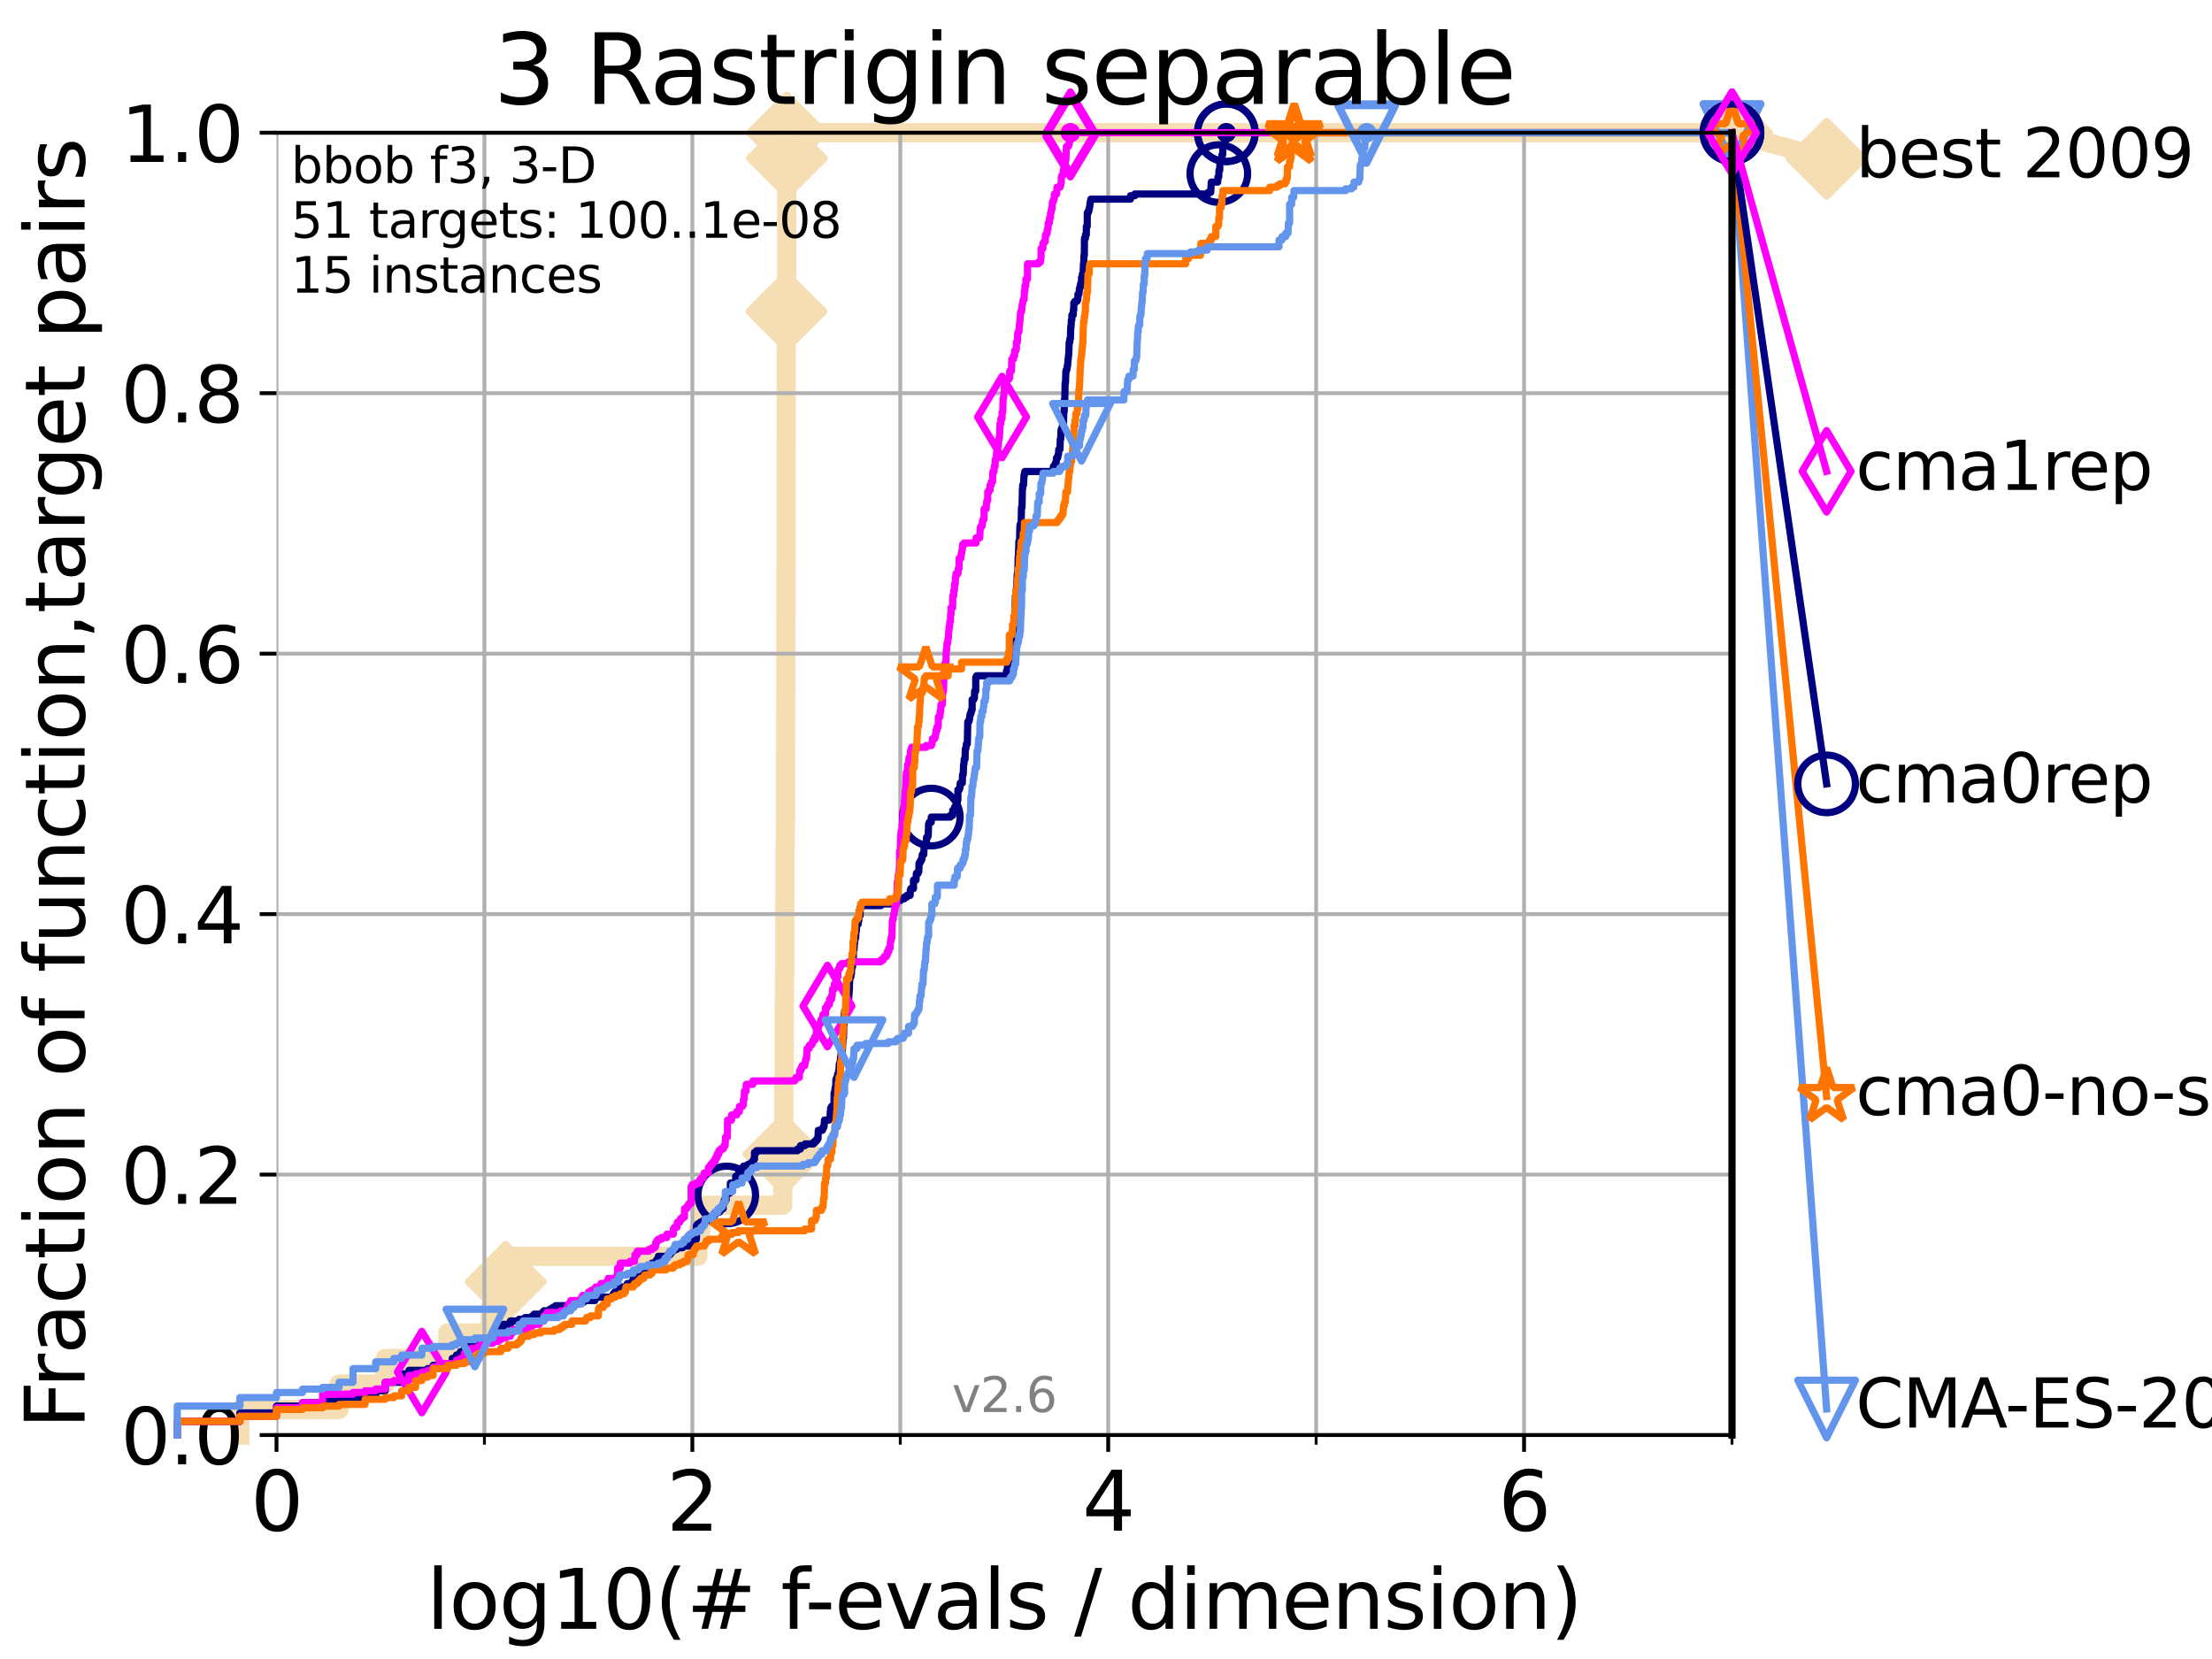 <?xml version="1.0" encoding="utf-8" standalone="no"?>
<!DOCTYPE svg PUBLIC "-//W3C//DTD SVG 1.1//EN"
  "http://www.w3.org/Graphics/SVG/1.1/DTD/svg11.dtd">
<svg xmlns:xlink="http://www.w3.org/1999/xlink" width="460.8pt" height="345.6pt" viewBox="0 0 460.8 345.6" xmlns="http://www.w3.org/2000/svg" version="1.1">
 <defs>
  <style type="text/css">*{stroke-linejoin: round; stroke-linecap: butt}</style>
 </defs>
 <g id="figure_1">
  <g id="patch_1">
   <path d="M 0 345.6 
L 460.8 345.6 
L 460.8 0 
L 0 0 
z
" style="fill: #ffffff"/>
  </g>
  <g id="axes_1">
   <g id="patch_2">
    <path d="M 57.6 298.944 
L 360.806 298.944 
L 360.806 27.648 
L 57.6 27.648 
z
" style="fill: #ffffff"/>
   </g>
   <g id="line2d_1">
    <path d="M 49.973 298.944 
L 49.973 293.624 
L 70.639 293.624 
L 70.639 288.305 
L 80.249 288.305 
L 80.249 282.985 
L 93.288 282.985 
L 93.288 277.666 
L 102.129 277.666 
L 102.129 272.346 
L 105.362 272.346 
L 105.362 267.027 
L 106.327 267.027 
L 106.327 261.707 
L 145.386 261.707 
L 145.386 256.388 
L 146.023 256.388 
L 146.023 251.068 
L 163.077 251.068 
L 163.077 245.749 
L 163.192 245.749 
L 163.192 240.429 
L 163.283 240.429 
L 163.283 224.471 
L 163.374 224.471 
L 163.374 208.512 
L 163.419 208.512 
L 163.419 203.192 
L 163.487 203.192 
L 163.487 187.234 
L 163.532 187.234 
L 163.532 176.595 
L 163.599 176.595 
L 163.599 171.275 
L 163.644 171.275 
L 163.644 155.317 
L 163.666 155.317 
L 163.666 149.997 
L 163.689 149.997 
L 163.689 144.678 
L 163.711 144.678 
L 163.711 128.719 
L 163.733 128.719 
L 163.733 118.08 
L 163.755 118.08 
L 163.755 91.482 
L 163.777 91.482 
L 163.777 70.204 
L 163.822 70.204 
L 163.822 64.885 
L 163.866 64.885 
L 163.866 59.565 
L 163.888 59.565 
L 163.888 32.968 
L 163.932 32.968 
L 163.932 27.648 
L 360.806 27.648 
" style="fill: none; stroke: #f5deb3; stroke-width: 4; stroke-linecap: square"/>
   </g>
   <g id="line2d_2">
    <defs>
     <path id="mfa6f0d18d1" d="M -0 7.778 
L 7.778 0 
L 0 -7.778 
L -7.778 -0 
z
" style="stroke: #f5deb3; stroke-width: 1.5; stroke-linejoin: miter"/>
    </defs>
    <g>
     <use xlink:href="#mfa6f0d18d1" x="105.362" y="267.027" style="fill: #f5deb3; stroke: #f5deb3; stroke-width: 1.5; stroke-linejoin: miter"/>
     <use xlink:href="#mfa6f0d18d1" x="163.192" y="240.429" style="fill: #f5deb3; stroke: #f5deb3; stroke-width: 1.5; stroke-linejoin: miter"/>
     <use xlink:href="#mfa6f0d18d1" x="163.822" y="64.885" style="fill: #f5deb3; stroke: #f5deb3; stroke-width: 1.5; stroke-linejoin: miter"/>
     <use xlink:href="#mfa6f0d18d1" x="163.932" y="32.968" style="fill: #f5deb3; stroke: #f5deb3; stroke-width: 1.5; stroke-linejoin: miter"/>
     <use xlink:href="#mfa6f0d18d1" x="163.932" y="27.648" style="fill: #f5deb3; stroke: #f5deb3; stroke-width: 1.5; stroke-linejoin: miter"/>
     <use xlink:href="#mfa6f0d18d1" x="360.806" y="27.648" style="fill: #f5deb3; stroke: #f5deb3; stroke-width: 1.5; stroke-linejoin: miter"/>
    </g>
   </g>
   <g id="line2d_3">
    <path style="fill: none; stroke: #f5deb3; stroke-width: 4; stroke-linecap: square"/>
    <g/>
   </g>
   <g id="line2d_4">
    <path d="M 360.806 27.648 
L 380.515 33.074 
" style="fill: none; stroke: #f5deb3; stroke-width: 4; stroke-linecap: square"/>
    <g>
     <use xlink:href="#mfa6f0d18d1" x="360.806" y="27.648" style="fill: #f5deb3; stroke: #f5deb3; stroke-width: 1.5; stroke-linejoin: miter"/>
     <use xlink:href="#mfa6f0d18d1" x="380.515" y="33.074" style="fill: #f5deb3; stroke: #f5deb3; stroke-width: 1.5; stroke-linejoin: miter"/>
    </g>
   </g>
   <g id="matplotlib.axis_1">
    <g id="xtick_1">
     <g id="line2d_5">
      <path d="M 57.6 298.944 
L 57.6 27.648 
" clip-path="url(#p3402e1abdb)" style="fill: none; stroke: #b0b0b0; stroke-width: 0.8; stroke-linecap: square"/>
     </g>
     <g id="line2d_6">
      <defs>
       <path id="m696bd6f7a8" d="M 0 0 
L 0 3.5 
" style="stroke: #000000; stroke-width: 0.8"/>
      </defs>
      <g>
       <use xlink:href="#m696bd6f7a8" x="57.6" y="298.944" style="stroke: #000000; stroke-width: 0.8"/>
      </g>
     </g>
     <g id="text_1">
      <!-- 0 -->
      <g transform="translate(52.192 318.861)scale(0.17 -0.17)">
       <defs>
        <path id="DejaVuSans-30" d="M 2034 4250 
Q 1547 4250 1301 3770 
Q 1056 3291 1056 2328 
Q 1056 1369 1301 889 
Q 1547 409 2034 409 
Q 2525 409 2770 889 
Q 3016 1369 3016 2328 
Q 3016 3291 2770 3770 
Q 2525 4250 2034 4250 
z
M 2034 4750 
Q 2819 4750 3233 4129 
Q 3647 3509 3647 2328 
Q 3647 1150 3233 529 
Q 2819 -91 2034 -91 
Q 1250 -91 836 529 
Q 422 1150 422 2328 
Q 422 3509 836 4129 
Q 1250 4750 2034 4750 
z
" transform="scale(0.016)"/>
       </defs>
       <use xlink:href="#DejaVuSans-30"/>
      </g>
     </g>
    </g>
    <g id="xtick_2">
     <g id="line2d_7">
      <path d="M 144.23 298.944 
L 144.23 27.648 
" clip-path="url(#p3402e1abdb)" style="fill: none; stroke: #b0b0b0; stroke-width: 0.8; stroke-linecap: square"/>
     </g>
     <g id="line2d_8">
      <g>
       <use xlink:href="#m696bd6f7a8" x="144.23" y="298.944" style="stroke: #000000; stroke-width: 0.8"/>
      </g>
     </g>
     <g id="text_2">
      <!-- 2 -->
      <g transform="translate(138.822 318.861)scale(0.17 -0.17)">
       <defs>
        <path id="DejaVuSans-32" d="M 1228 531 
L 3431 531 
L 3431 0 
L 469 0 
L 469 531 
Q 828 903 1448 1529 
Q 2069 2156 2228 2338 
Q 2531 2678 2651 2914 
Q 2772 3150 2772 3378 
Q 2772 3750 2511 3984 
Q 2250 4219 1831 4219 
Q 1534 4219 1204 4116 
Q 875 4013 500 3803 
L 500 4441 
Q 881 4594 1212 4672 
Q 1544 4750 1819 4750 
Q 2544 4750 2975 4387 
Q 3406 4025 3406 3419 
Q 3406 3131 3298 2873 
Q 3191 2616 2906 2266 
Q 2828 2175 2409 1742 
Q 1991 1309 1228 531 
z
" transform="scale(0.016)"/>
       </defs>
       <use xlink:href="#DejaVuSans-32"/>
      </g>
     </g>
    </g>
    <g id="xtick_3">
     <g id="line2d_9">
      <path d="M 230.861 298.944 
L 230.861 27.648 
" clip-path="url(#p3402e1abdb)" style="fill: none; stroke: #b0b0b0; stroke-width: 0.8; stroke-linecap: square"/>
     </g>
     <g id="line2d_10">
      <g>
       <use xlink:href="#m696bd6f7a8" x="230.861" y="298.944" style="stroke: #000000; stroke-width: 0.8"/>
      </g>
     </g>
     <g id="text_3">
      <!-- 4 -->
      <g transform="translate(225.453 318.861)scale(0.17 -0.17)">
       <defs>
        <path id="DejaVuSans-34" d="M 2419 4116 
L 825 1625 
L 2419 1625 
L 2419 4116 
z
M 2253 4666 
L 3047 4666 
L 3047 1625 
L 3713 1625 
L 3713 1100 
L 3047 1100 
L 3047 0 
L 2419 0 
L 2419 1100 
L 313 1100 
L 313 1709 
L 2253 4666 
z
" transform="scale(0.016)"/>
       </defs>
       <use xlink:href="#DejaVuSans-34"/>
      </g>
     </g>
    </g>
    <g id="xtick_4">
     <g id="line2d_11">
      <path d="M 317.491 298.944 
L 317.491 27.648 
" clip-path="url(#p3402e1abdb)" style="fill: none; stroke: #b0b0b0; stroke-width: 0.8; stroke-linecap: square"/>
     </g>
     <g id="line2d_12">
      <g>
       <use xlink:href="#m696bd6f7a8" x="317.491" y="298.944" style="stroke: #000000; stroke-width: 0.8"/>
      </g>
     </g>
     <g id="text_4">
      <!-- 6 -->
      <g transform="translate(312.083 318.861)scale(0.17 -0.17)">
       <defs>
        <path id="DejaVuSans-36" d="M 2113 2584 
Q 1688 2584 1439 2293 
Q 1191 2003 1191 1497 
Q 1191 994 1439 701 
Q 1688 409 2113 409 
Q 2538 409 2786 701 
Q 3034 994 3034 1497 
Q 3034 2003 2786 2293 
Q 2538 2584 2113 2584 
z
M 3366 4563 
L 3366 3988 
Q 3128 4100 2886 4159 
Q 2644 4219 2406 4219 
Q 1781 4219 1451 3797 
Q 1122 3375 1075 2522 
Q 1259 2794 1537 2939 
Q 1816 3084 2150 3084 
Q 2853 3084 3261 2657 
Q 3669 2231 3669 1497 
Q 3669 778 3244 343 
Q 2819 -91 2113 -91 
Q 1303 -91 875 529 
Q 447 1150 447 2328 
Q 447 3434 972 4092 
Q 1497 4750 2381 4750 
Q 2619 4750 2861 4703 
Q 3103 4656 3366 4563 
z
" transform="scale(0.016)"/>
       </defs>
       <use xlink:href="#DejaVuSans-36"/>
      </g>
     </g>
    </g>
    <g id="xtick_5">
     <g id="line2d_13">
      <path d="M 100.915 298.944 
L 100.915 27.648 
" clip-path="url(#p3402e1abdb)" style="fill: none; stroke: #b0b0b0; stroke-width: 0.8; stroke-linecap: square"/>
     </g>
     <g id="line2d_14">
      <defs>
       <path id="m8b0de1bacd" d="M 0 0 
L 0 2 
" style="stroke: #000000; stroke-width: 0.6"/>
      </defs>
      <g>
       <use xlink:href="#m8b0de1bacd" x="100.915" y="298.944" style="stroke: #000000; stroke-width: 0.6"/>
      </g>
     </g>
    </g>
    <g id="xtick_6">
     <g id="line2d_15">
      <path d="M 187.546 298.944 
L 187.546 27.648 
" clip-path="url(#p3402e1abdb)" style="fill: none; stroke: #b0b0b0; stroke-width: 0.8; stroke-linecap: square"/>
     </g>
     <g id="line2d_16">
      <g>
       <use xlink:href="#m8b0de1bacd" x="187.546" y="298.944" style="stroke: #000000; stroke-width: 0.6"/>
      </g>
     </g>
    </g>
    <g id="xtick_7">
     <g id="line2d_17">
      <path d="M 274.176 298.944 
L 274.176 27.648 
" clip-path="url(#p3402e1abdb)" style="fill: none; stroke: #b0b0b0; stroke-width: 0.8; stroke-linecap: square"/>
     </g>
     <g id="line2d_18">
      <g>
       <use xlink:href="#m8b0de1bacd" x="274.176" y="298.944" style="stroke: #000000; stroke-width: 0.6"/>
      </g>
     </g>
    </g>
    <g id="xtick_8">
     <g id="line2d_19">
      <path d="M 360.806 298.944 
L 360.806 27.648 
" clip-path="url(#p3402e1abdb)" style="fill: none; stroke: #b0b0b0; stroke-width: 0.8; stroke-linecap: square"/>
     </g>
     <g id="line2d_20">
      <g>
       <use xlink:href="#m8b0de1bacd" x="360.806" y="298.944" style="stroke: #000000; stroke-width: 0.6"/>
      </g>
     </g>
    </g>
    <g id="text_5">
     <!-- log10(# f-evals / dimension) -->
     <g transform="translate(88.823 339.314)scale(0.17 -0.17)">
      <defs>
       <path id="DejaVuSans-6c" d="M 603 4863 
L 1178 4863 
L 1178 0 
L 603 0 
L 603 4863 
z
" transform="scale(0.016)"/>
       <path id="DejaVuSans-6f" d="M 1959 3097 
Q 1497 3097 1228 2736 
Q 959 2375 959 1747 
Q 959 1119 1226 758 
Q 1494 397 1959 397 
Q 2419 397 2687 759 
Q 2956 1122 2956 1747 
Q 2956 2369 2687 2733 
Q 2419 3097 1959 3097 
z
M 1959 3584 
Q 2709 3584 3137 3096 
Q 3566 2609 3566 1747 
Q 3566 888 3137 398 
Q 2709 -91 1959 -91 
Q 1206 -91 779 398 
Q 353 888 353 1747 
Q 353 2609 779 3096 
Q 1206 3584 1959 3584 
z
" transform="scale(0.016)"/>
       <path id="DejaVuSans-67" d="M 2906 1791 
Q 2906 2416 2648 2759 
Q 2391 3103 1925 3103 
Q 1463 3103 1205 2759 
Q 947 2416 947 1791 
Q 947 1169 1205 825 
Q 1463 481 1925 481 
Q 2391 481 2648 825 
Q 2906 1169 2906 1791 
z
M 3481 434 
Q 3481 -459 3084 -895 
Q 2688 -1331 1869 -1331 
Q 1566 -1331 1297 -1286 
Q 1028 -1241 775 -1147 
L 775 -588 
Q 1028 -725 1275 -790 
Q 1522 -856 1778 -856 
Q 2344 -856 2625 -561 
Q 2906 -266 2906 331 
L 2906 616 
Q 2728 306 2450 153 
Q 2172 0 1784 0 
Q 1141 0 747 490 
Q 353 981 353 1791 
Q 353 2603 747 3093 
Q 1141 3584 1784 3584 
Q 2172 3584 2450 3431 
Q 2728 3278 2906 2969 
L 2906 3500 
L 3481 3500 
L 3481 434 
z
" transform="scale(0.016)"/>
       <path id="DejaVuSans-31" d="M 794 531 
L 1825 531 
L 1825 4091 
L 703 3866 
L 703 4441 
L 1819 4666 
L 2450 4666 
L 2450 531 
L 3481 531 
L 3481 0 
L 794 0 
L 794 531 
z
" transform="scale(0.016)"/>
       <path id="DejaVuSans-28" d="M 1984 4856 
Q 1566 4138 1362 3434 
Q 1159 2731 1159 2009 
Q 1159 1288 1364 580 
Q 1569 -128 1984 -844 
L 1484 -844 
Q 1016 -109 783 600 
Q 550 1309 550 2009 
Q 550 2706 781 3412 
Q 1013 4119 1484 4856 
L 1984 4856 
z
" transform="scale(0.016)"/>
       <path id="DejaVuSans-23" d="M 3272 2816 
L 2363 2816 
L 2100 1772 
L 3016 1772 
L 3272 2816 
z
M 2803 4594 
L 2478 3297 
L 3391 3297 
L 3719 4594 
L 4219 4594 
L 3897 3297 
L 4872 3297 
L 4872 2816 
L 3775 2816 
L 3519 1772 
L 4513 1772 
L 4513 1294 
L 3397 1294 
L 3072 0 
L 2572 0 
L 2894 1294 
L 1978 1294 
L 1656 0 
L 1153 0 
L 1478 1294 
L 494 1294 
L 494 1772 
L 1594 1772 
L 1856 2816 
L 850 2816 
L 850 3297 
L 1978 3297 
L 2297 4594 
L 2803 4594 
z
" transform="scale(0.016)"/>
       <path id="DejaVuSans-20" transform="scale(0.016)"/>
       <path id="DejaVuSans-66" d="M 2375 4863 
L 2375 4384 
L 1825 4384 
Q 1516 4384 1395 4259 
Q 1275 4134 1275 3809 
L 1275 3500 
L 2222 3500 
L 2222 3053 
L 1275 3053 
L 1275 0 
L 697 0 
L 697 3053 
L 147 3053 
L 147 3500 
L 697 3500 
L 697 3744 
Q 697 4328 969 4595 
Q 1241 4863 1831 4863 
L 2375 4863 
z
" transform="scale(0.016)"/>
       <path id="DejaVuSans-2d" d="M 313 2009 
L 1997 2009 
L 1997 1497 
L 313 1497 
L 313 2009 
z
" transform="scale(0.016)"/>
       <path id="DejaVuSans-65" d="M 3597 1894 
L 3597 1613 
L 953 1613 
Q 991 1019 1311 708 
Q 1631 397 2203 397 
Q 2534 397 2845 478 
Q 3156 559 3463 722 
L 3463 178 
Q 3153 47 2828 -22 
Q 2503 -91 2169 -91 
Q 1331 -91 842 396 
Q 353 884 353 1716 
Q 353 2575 817 3079 
Q 1281 3584 2069 3584 
Q 2775 3584 3186 3129 
Q 3597 2675 3597 1894 
z
M 3022 2063 
Q 3016 2534 2758 2815 
Q 2500 3097 2075 3097 
Q 1594 3097 1305 2825 
Q 1016 2553 972 2059 
L 3022 2063 
z
" transform="scale(0.016)"/>
       <path id="DejaVuSans-76" d="M 191 3500 
L 800 3500 
L 1894 563 
L 2988 3500 
L 3597 3500 
L 2284 0 
L 1503 0 
L 191 3500 
z
" transform="scale(0.016)"/>
       <path id="DejaVuSans-61" d="M 2194 1759 
Q 1497 1759 1228 1600 
Q 959 1441 959 1056 
Q 959 750 1161 570 
Q 1363 391 1709 391 
Q 2188 391 2477 730 
Q 2766 1069 2766 1631 
L 2766 1759 
L 2194 1759 
z
M 3341 1997 
L 3341 0 
L 2766 0 
L 2766 531 
Q 2569 213 2275 61 
Q 1981 -91 1556 -91 
Q 1019 -91 701 211 
Q 384 513 384 1019 
Q 384 1609 779 1909 
Q 1175 2209 1959 2209 
L 2766 2209 
L 2766 2266 
Q 2766 2663 2505 2880 
Q 2244 3097 1772 3097 
Q 1472 3097 1187 3025 
Q 903 2953 641 2809 
L 641 3341 
Q 956 3463 1253 3523 
Q 1550 3584 1831 3584 
Q 2591 3584 2966 3190 
Q 3341 2797 3341 1997 
z
" transform="scale(0.016)"/>
       <path id="DejaVuSans-73" d="M 2834 3397 
L 2834 2853 
Q 2591 2978 2328 3040 
Q 2066 3103 1784 3103 
Q 1356 3103 1142 2972 
Q 928 2841 928 2578 
Q 928 2378 1081 2264 
Q 1234 2150 1697 2047 
L 1894 2003 
Q 2506 1872 2764 1633 
Q 3022 1394 3022 966 
Q 3022 478 2636 193 
Q 2250 -91 1575 -91 
Q 1294 -91 989 -36 
Q 684 19 347 128 
L 347 722 
Q 666 556 975 473 
Q 1284 391 1588 391 
Q 1994 391 2212 530 
Q 2431 669 2431 922 
Q 2431 1156 2273 1281 
Q 2116 1406 1581 1522 
L 1381 1569 
Q 847 1681 609 1914 
Q 372 2147 372 2553 
Q 372 3047 722 3315 
Q 1072 3584 1716 3584 
Q 2034 3584 2315 3537 
Q 2597 3491 2834 3397 
z
" transform="scale(0.016)"/>
       <path id="DejaVuSans-2f" d="M 1625 4666 
L 2156 4666 
L 531 -594 
L 0 -594 
L 1625 4666 
z
" transform="scale(0.016)"/>
       <path id="DejaVuSans-64" d="M 2906 2969 
L 2906 4863 
L 3481 4863 
L 3481 0 
L 2906 0 
L 2906 525 
Q 2725 213 2448 61 
Q 2172 -91 1784 -91 
Q 1150 -91 751 415 
Q 353 922 353 1747 
Q 353 2572 751 3078 
Q 1150 3584 1784 3584 
Q 2172 3584 2448 3432 
Q 2725 3281 2906 2969 
z
M 947 1747 
Q 947 1113 1208 752 
Q 1469 391 1925 391 
Q 2381 391 2643 752 
Q 2906 1113 2906 1747 
Q 2906 2381 2643 2742 
Q 2381 3103 1925 3103 
Q 1469 3103 1208 2742 
Q 947 2381 947 1747 
z
" transform="scale(0.016)"/>
       <path id="DejaVuSans-69" d="M 603 3500 
L 1178 3500 
L 1178 0 
L 603 0 
L 603 3500 
z
M 603 4863 
L 1178 4863 
L 1178 4134 
L 603 4134 
L 603 4863 
z
" transform="scale(0.016)"/>
       <path id="DejaVuSans-6d" d="M 3328 2828 
Q 3544 3216 3844 3400 
Q 4144 3584 4550 3584 
Q 5097 3584 5394 3201 
Q 5691 2819 5691 2113 
L 5691 0 
L 5113 0 
L 5113 2094 
Q 5113 2597 4934 2840 
Q 4756 3084 4391 3084 
Q 3944 3084 3684 2787 
Q 3425 2491 3425 1978 
L 3425 0 
L 2847 0 
L 2847 2094 
Q 2847 2600 2669 2842 
Q 2491 3084 2119 3084 
Q 1678 3084 1418 2786 
Q 1159 2488 1159 1978 
L 1159 0 
L 581 0 
L 581 3500 
L 1159 3500 
L 1159 2956 
Q 1356 3278 1631 3431 
Q 1906 3584 2284 3584 
Q 2666 3584 2933 3390 
Q 3200 3197 3328 2828 
z
" transform="scale(0.016)"/>
       <path id="DejaVuSans-6e" d="M 3513 2113 
L 3513 0 
L 2938 0 
L 2938 2094 
Q 2938 2591 2744 2837 
Q 2550 3084 2163 3084 
Q 1697 3084 1428 2787 
Q 1159 2491 1159 1978 
L 1159 0 
L 581 0 
L 581 3500 
L 1159 3500 
L 1159 2956 
Q 1366 3272 1645 3428 
Q 1925 3584 2291 3584 
Q 2894 3584 3203 3211 
Q 3513 2838 3513 2113 
z
" transform="scale(0.016)"/>
       <path id="DejaVuSans-29" d="M 513 4856 
L 1013 4856 
Q 1481 4119 1714 3412 
Q 1947 2706 1947 2009 
Q 1947 1309 1714 600 
Q 1481 -109 1013 -844 
L 513 -844 
Q 928 -128 1133 580 
Q 1338 1288 1338 2009 
Q 1338 2731 1133 3434 
Q 928 4138 513 4856 
z
" transform="scale(0.016)"/>
      </defs>
      <use xlink:href="#DejaVuSans-6c"/>
      <use xlink:href="#DejaVuSans-6f" x="27.783"/>
      <use xlink:href="#DejaVuSans-67" x="88.965"/>
      <use xlink:href="#DejaVuSans-31" x="152.441"/>
      <use xlink:href="#DejaVuSans-30" x="216.064"/>
      <use xlink:href="#DejaVuSans-28" x="279.688"/>
      <use xlink:href="#DejaVuSans-23" x="318.701"/>
      <use xlink:href="#DejaVuSans-20" x="402.49"/>
      <use xlink:href="#DejaVuSans-66" x="434.277"/>
      <use xlink:href="#DejaVuSans-2d" x="463.982"/>
      <use xlink:href="#DejaVuSans-65" x="500.066"/>
      <use xlink:href="#DejaVuSans-76" x="561.59"/>
      <use xlink:href="#DejaVuSans-61" x="620.77"/>
      <use xlink:href="#DejaVuSans-6c" x="682.049"/>
      <use xlink:href="#DejaVuSans-73" x="709.832"/>
      <use xlink:href="#DejaVuSans-20" x="761.932"/>
      <use xlink:href="#DejaVuSans-2f" x="793.719"/>
      <use xlink:href="#DejaVuSans-20" x="827.41"/>
      <use xlink:href="#DejaVuSans-64" x="859.197"/>
      <use xlink:href="#DejaVuSans-69" x="922.674"/>
      <use xlink:href="#DejaVuSans-6d" x="950.457"/>
      <use xlink:href="#DejaVuSans-65" x="1047.869"/>
      <use xlink:href="#DejaVuSans-6e" x="1109.393"/>
      <use xlink:href="#DejaVuSans-73" x="1172.771"/>
      <use xlink:href="#DejaVuSans-69" x="1224.871"/>
      <use xlink:href="#DejaVuSans-6f" x="1252.654"/>
      <use xlink:href="#DejaVuSans-6e" x="1313.836"/>
      <use xlink:href="#DejaVuSans-29" x="1377.215"/>
     </g>
    </g>
   </g>
   <g id="matplotlib.axis_2">
    <g id="ytick_1">
     <g id="line2d_21">
      <path d="M 57.6 298.944 
L 360.806 298.944 
" clip-path="url(#p3402e1abdb)" style="fill: none; stroke: #b0b0b0; stroke-width: 0.8; stroke-linecap: square"/>
     </g>
     <g id="line2d_22">
      <defs>
       <path id="me5d2a57eb9" d="M 0 0 
L -3.5 0 
" style="stroke: #000000; stroke-width: 0.8"/>
      </defs>
      <g>
       <use xlink:href="#me5d2a57eb9" x="57.6" y="298.944" style="stroke: #000000; stroke-width: 0.8"/>
      </g>
     </g>
     <g id="text_6">
      <!-- 0.0 -->
      <g transform="translate(25.155 305.023)scale(0.16 -0.16)">
       <defs>
        <path id="DejaVuSans-2e" d="M 684 794 
L 1344 794 
L 1344 0 
L 684 0 
L 684 794 
z
" transform="scale(0.016)"/>
       </defs>
       <use xlink:href="#DejaVuSans-30"/>
       <use xlink:href="#DejaVuSans-2e" x="63.623"/>
       <use xlink:href="#DejaVuSans-30" x="95.41"/>
      </g>
     </g>
    </g>
    <g id="ytick_2">
     <g id="line2d_23">
      <path d="M 57.6 244.685 
L 360.806 244.685 
" clip-path="url(#p3402e1abdb)" style="fill: none; stroke: #b0b0b0; stroke-width: 0.8; stroke-linecap: square"/>
     </g>
     <g id="line2d_24">
      <g>
       <use xlink:href="#me5d2a57eb9" x="57.6" y="244.685" style="stroke: #000000; stroke-width: 0.8"/>
      </g>
     </g>
     <g id="text_7">
      <!-- 0.2 -->
      <g transform="translate(25.155 250.764)scale(0.16 -0.16)">
       <use xlink:href="#DejaVuSans-30"/>
       <use xlink:href="#DejaVuSans-2e" x="63.623"/>
       <use xlink:href="#DejaVuSans-32" x="95.41"/>
      </g>
     </g>
    </g>
    <g id="ytick_3">
     <g id="line2d_25">
      <path d="M 57.6 190.426 
L 360.806 190.426 
" clip-path="url(#p3402e1abdb)" style="fill: none; stroke: #b0b0b0; stroke-width: 0.8; stroke-linecap: square"/>
     </g>
     <g id="line2d_26">
      <g>
       <use xlink:href="#me5d2a57eb9" x="57.6" y="190.426" style="stroke: #000000; stroke-width: 0.8"/>
      </g>
     </g>
     <g id="text_8">
      <!-- 0.4 -->
      <g transform="translate(25.155 196.504)scale(0.16 -0.16)">
       <use xlink:href="#DejaVuSans-30"/>
       <use xlink:href="#DejaVuSans-2e" x="63.623"/>
       <use xlink:href="#DejaVuSans-34" x="95.41"/>
      </g>
     </g>
    </g>
    <g id="ytick_4">
     <g id="line2d_27">
      <path d="M 57.6 136.166 
L 360.806 136.166 
" clip-path="url(#p3402e1abdb)" style="fill: none; stroke: #b0b0b0; stroke-width: 0.8; stroke-linecap: square"/>
     </g>
     <g id="line2d_28">
      <g>
       <use xlink:href="#me5d2a57eb9" x="57.6" y="136.166" style="stroke: #000000; stroke-width: 0.8"/>
      </g>
     </g>
     <g id="text_9">
      <!-- 0.6 -->
      <g transform="translate(25.155 142.245)scale(0.16 -0.16)">
       <use xlink:href="#DejaVuSans-30"/>
       <use xlink:href="#DejaVuSans-2e" x="63.623"/>
       <use xlink:href="#DejaVuSans-36" x="95.41"/>
      </g>
     </g>
    </g>
    <g id="ytick_5">
     <g id="line2d_29">
      <path d="M 57.6 81.907 
L 360.806 81.907 
" clip-path="url(#p3402e1abdb)" style="fill: none; stroke: #b0b0b0; stroke-width: 0.8; stroke-linecap: square"/>
     </g>
     <g id="line2d_30">
      <g>
       <use xlink:href="#me5d2a57eb9" x="57.6" y="81.907" style="stroke: #000000; stroke-width: 0.8"/>
      </g>
     </g>
     <g id="text_10">
      <!-- 0.8 -->
      <g transform="translate(25.155 87.986)scale(0.16 -0.16)">
       <defs>
        <path id="DejaVuSans-38" d="M 2034 2216 
Q 1584 2216 1326 1975 
Q 1069 1734 1069 1313 
Q 1069 891 1326 650 
Q 1584 409 2034 409 
Q 2484 409 2743 651 
Q 3003 894 3003 1313 
Q 3003 1734 2745 1975 
Q 2488 2216 2034 2216 
z
M 1403 2484 
Q 997 2584 770 2862 
Q 544 3141 544 3541 
Q 544 4100 942 4425 
Q 1341 4750 2034 4750 
Q 2731 4750 3128 4425 
Q 3525 4100 3525 3541 
Q 3525 3141 3298 2862 
Q 3072 2584 2669 2484 
Q 3125 2378 3379 2068 
Q 3634 1759 3634 1313 
Q 3634 634 3220 271 
Q 2806 -91 2034 -91 
Q 1263 -91 848 271 
Q 434 634 434 1313 
Q 434 1759 690 2068 
Q 947 2378 1403 2484 
z
M 1172 3481 
Q 1172 3119 1398 2916 
Q 1625 2713 2034 2713 
Q 2441 2713 2670 2916 
Q 2900 3119 2900 3481 
Q 2900 3844 2670 4047 
Q 2441 4250 2034 4250 
Q 1625 4250 1398 4047 
Q 1172 3844 1172 3481 
z
" transform="scale(0.016)"/>
       </defs>
       <use xlink:href="#DejaVuSans-30"/>
       <use xlink:href="#DejaVuSans-2e" x="63.623"/>
       <use xlink:href="#DejaVuSans-38" x="95.41"/>
      </g>
     </g>
    </g>
    <g id="ytick_6">
     <g id="line2d_31">
      <path d="M 57.6 27.648 
L 360.806 27.648 
" clip-path="url(#p3402e1abdb)" style="fill: none; stroke: #b0b0b0; stroke-width: 0.8; stroke-linecap: square"/>
     </g>
     <g id="line2d_32">
      <g>
       <use xlink:href="#me5d2a57eb9" x="57.6" y="27.648" style="stroke: #000000; stroke-width: 0.8"/>
      </g>
     </g>
     <g id="text_11">
      <!-- 1.0 -->
      <g transform="translate(25.155 33.727)scale(0.16 -0.16)">
       <use xlink:href="#DejaVuSans-31"/>
       <use xlink:href="#DejaVuSans-2e" x="63.623"/>
       <use xlink:href="#DejaVuSans-30" x="95.41"/>
      </g>
     </g>
    </g>
    <g id="text_12">
     <!-- Fraction of function,target pairs -->
     <g transform="translate(17.62 297.681)rotate(-90)scale(0.17 -0.17)">
      <defs>
       <path id="DejaVuSans-46" d="M 628 4666 
L 3309 4666 
L 3309 4134 
L 1259 4134 
L 1259 2759 
L 3109 2759 
L 3109 2228 
L 1259 2228 
L 1259 0 
L 628 0 
L 628 4666 
z
" transform="scale(0.016)"/>
       <path id="DejaVuSans-72" d="M 2631 2963 
Q 2534 3019 2420 3045 
Q 2306 3072 2169 3072 
Q 1681 3072 1420 2755 
Q 1159 2438 1159 1844 
L 1159 0 
L 581 0 
L 581 3500 
L 1159 3500 
L 1159 2956 
Q 1341 3275 1631 3429 
Q 1922 3584 2338 3584 
Q 2397 3584 2469 3576 
Q 2541 3569 2628 3553 
L 2631 2963 
z
" transform="scale(0.016)"/>
       <path id="DejaVuSans-63" d="M 3122 3366 
L 3122 2828 
Q 2878 2963 2633 3030 
Q 2388 3097 2138 3097 
Q 1578 3097 1268 2742 
Q 959 2388 959 1747 
Q 959 1106 1268 751 
Q 1578 397 2138 397 
Q 2388 397 2633 464 
Q 2878 531 3122 666 
L 3122 134 
Q 2881 22 2623 -34 
Q 2366 -91 2075 -91 
Q 1284 -91 818 406 
Q 353 903 353 1747 
Q 353 2603 823 3093 
Q 1294 3584 2113 3584 
Q 2378 3584 2631 3529 
Q 2884 3475 3122 3366 
z
" transform="scale(0.016)"/>
       <path id="DejaVuSans-74" d="M 1172 4494 
L 1172 3500 
L 2356 3500 
L 2356 3053 
L 1172 3053 
L 1172 1153 
Q 1172 725 1289 603 
Q 1406 481 1766 481 
L 2356 481 
L 2356 0 
L 1766 0 
Q 1100 0 847 248 
Q 594 497 594 1153 
L 594 3053 
L 172 3053 
L 172 3500 
L 594 3500 
L 594 4494 
L 1172 4494 
z
" transform="scale(0.016)"/>
       <path id="DejaVuSans-75" d="M 544 1381 
L 544 3500 
L 1119 3500 
L 1119 1403 
Q 1119 906 1312 657 
Q 1506 409 1894 409 
Q 2359 409 2629 706 
Q 2900 1003 2900 1516 
L 2900 3500 
L 3475 3500 
L 3475 0 
L 2900 0 
L 2900 538 
Q 2691 219 2414 64 
Q 2138 -91 1772 -91 
Q 1169 -91 856 284 
Q 544 659 544 1381 
z
M 1991 3584 
L 1991 3584 
z
" transform="scale(0.016)"/>
       <path id="DejaVuSans-2c" d="M 750 794 
L 1409 794 
L 1409 256 
L 897 -744 
L 494 -744 
L 750 256 
L 750 794 
z
" transform="scale(0.016)"/>
       <path id="DejaVuSans-70" d="M 1159 525 
L 1159 -1331 
L 581 -1331 
L 581 3500 
L 1159 3500 
L 1159 2969 
Q 1341 3281 1617 3432 
Q 1894 3584 2278 3584 
Q 2916 3584 3314 3078 
Q 3713 2572 3713 1747 
Q 3713 922 3314 415 
Q 2916 -91 2278 -91 
Q 1894 -91 1617 61 
Q 1341 213 1159 525 
z
M 3116 1747 
Q 3116 2381 2855 2742 
Q 2594 3103 2138 3103 
Q 1681 3103 1420 2742 
Q 1159 2381 1159 1747 
Q 1159 1113 1420 752 
Q 1681 391 2138 391 
Q 2594 391 2855 752 
Q 3116 1113 3116 1747 
z
" transform="scale(0.016)"/>
      </defs>
      <use xlink:href="#DejaVuSans-46"/>
      <use xlink:href="#DejaVuSans-72" x="50.27"/>
      <use xlink:href="#DejaVuSans-61" x="91.383"/>
      <use xlink:href="#DejaVuSans-63" x="152.662"/>
      <use xlink:href="#DejaVuSans-74" x="207.643"/>
      <use xlink:href="#DejaVuSans-69" x="246.852"/>
      <use xlink:href="#DejaVuSans-6f" x="274.635"/>
      <use xlink:href="#DejaVuSans-6e" x="335.816"/>
      <use xlink:href="#DejaVuSans-20" x="399.195"/>
      <use xlink:href="#DejaVuSans-6f" x="430.982"/>
      <use xlink:href="#DejaVuSans-66" x="492.164"/>
      <use xlink:href="#DejaVuSans-20" x="527.369"/>
      <use xlink:href="#DejaVuSans-66" x="559.156"/>
      <use xlink:href="#DejaVuSans-75" x="594.361"/>
      <use xlink:href="#DejaVuSans-6e" x="657.74"/>
      <use xlink:href="#DejaVuSans-63" x="721.119"/>
      <use xlink:href="#DejaVuSans-74" x="776.1"/>
      <use xlink:href="#DejaVuSans-69" x="815.309"/>
      <use xlink:href="#DejaVuSans-6f" x="843.092"/>
      <use xlink:href="#DejaVuSans-6e" x="904.273"/>
      <use xlink:href="#DejaVuSans-2c" x="967.652"/>
      <use xlink:href="#DejaVuSans-74" x="999.439"/>
      <use xlink:href="#DejaVuSans-61" x="1038.648"/>
      <use xlink:href="#DejaVuSans-72" x="1099.928"/>
      <use xlink:href="#DejaVuSans-67" x="1139.291"/>
      <use xlink:href="#DejaVuSans-65" x="1202.768"/>
      <use xlink:href="#DejaVuSans-74" x="1264.291"/>
      <use xlink:href="#DejaVuSans-20" x="1303.5"/>
      <use xlink:href="#DejaVuSans-70" x="1335.287"/>
      <use xlink:href="#DejaVuSans-61" x="1398.764"/>
      <use xlink:href="#DejaVuSans-69" x="1460.043"/>
      <use xlink:href="#DejaVuSans-72" x="1487.826"/>
      <use xlink:href="#DejaVuSans-73" x="1528.939"/>
     </g>
    </g>
   </g>
   <g id="line2d_33">
    <defs>
     <path id="m80894202e1" d="M 0 1.5 
C 0.398 1.5 0.779 1.342 1.061 1.061 
C 1.342 0.779 1.5 0.398 1.5 0 
C 1.5 -0.398 1.342 -0.779 1.061 -1.061 
C 0.779 -1.342 0.398 -1.5 0 -1.5 
C -0.398 -1.5 -0.779 -1.342 -1.061 -1.061 
C -1.342 -0.779 -1.5 -0.398 -1.5 0 
C -1.5 0.398 -1.342 0.779 -1.061 1.061 
C -0.779 1.342 -0.398 1.5 0 1.5 
z
" style="stroke: #f5deb3"/>
    </defs>
    <g>
     <use xlink:href="#m80894202e1" x="163.932" y="27.648" style="fill: #f5deb3; stroke: #f5deb3"/>
     <use xlink:href="#m80894202e1" x="163.932" y="27.648" style="fill: #f5deb3; stroke: #f5deb3"/>
    </g>
   </g>
   <g id="line2d_34">
    <defs>
     <path id="mc90e5807e7" d="M 0 1.5 
C 0.398 1.5 0.779 1.342 1.061 1.061 
C 1.342 0.779 1.5 0.398 1.5 0 
C 1.5 -0.398 1.342 -0.779 1.061 -1.061 
C 0.779 -1.342 0.398 -1.5 0 -1.5 
C -0.398 -1.5 -0.779 -1.342 -1.061 -1.061 
C -1.342 -0.779 -1.5 -0.398 -1.5 0 
C -1.5 0.398 -1.342 0.779 -1.061 1.061 
C -0.779 1.342 -0.398 1.5 0 1.5 
z
" style="stroke: #000080"/>
    </defs>
    <g>
     <use xlink:href="#mc90e5807e7" x="255.462" y="27.648" style="fill: #000080; stroke: #000080"/>
     <use xlink:href="#mc90e5807e7" x="255.462" y="27.648" style="fill: #000080; stroke: #000080"/>
    </g>
   </g>
   <g id="line2d_35">
    <path d="M 36.933 298.944 
L 36.933 296.107 
L 49.973 296.107 
L 49.973 294.334 
L 57.6 294.334 
L 57.6 292.915 
L 63.012 292.915 
L 63.012 292.206 
L 67.209 292.206 
L 67.209 291.851 
L 70.639 291.851 
L 70.639 291.142 
L 76.051 291.142 
L 76.051 290.787 
L 78.267 290.787 
L 78.267 289.723 
L 80.249 289.723 
L 80.249 287.95 
L 83.678 287.95 
L 83.678 286.177 
L 85.184 286.177 
L 85.184 285.468 
L 89.09 285.468 
L 89.09 285.113 
L 90.231 285.113 
L 90.231 284.404 
L 94.206 284.404 
L 94.206 282.985 
L 95.081 282.985 
L 95.081 282.276 
L 95.917 282.276 
L 95.917 281.567 
L 96.718 281.567 
L 96.718 280.858 
L 97.485 280.858 
L 97.485 280.503 
L 98.223 280.503 
L 98.223 280.148 
L 100.277 280.148 
L 100.277 279.084 
L 102.708 279.084 
L 102.708 278.021 
L 103.27 278.021 
L 103.27 276.957 
L 103.815 276.957 
L 103.815 276.602 
L 104.86 276.602 
L 104.86 275.893 
L 106.327 275.893 
L 106.327 275.183 
L 108.12 275.183 
L 108.12 274.829 
L 109.361 274.829 
L 109.361 274.474 
L 110.897 274.474 
L 110.897 274.12 
L 111.262 274.12 
L 111.262 273.765 
L 112.989 273.765 
L 112.989 273.41 
L 113.317 273.41 
L 113.317 273.056 
L 114.571 273.056 
L 114.571 272.701 
L 115.168 272.701 
L 115.168 272.346 
L 115.747 272.346 
L 115.747 271.992 
L 119.6 271.992 
L 119.6 271.637 
L 120.727 271.637 
L 120.727 271.282 
L 121.582 271.282 
L 121.582 270.928 
L 123.936 270.928 
L 123.936 270.219 
L 127.761 270.219 
L 127.761 269.509 
L 128.06 269.509 
L 128.06 269.155 
L 128.499 269.155 
L 128.499 268.8 
L 128.643 268.8 
L 128.643 268.445 
L 129.623 268.445 
L 129.623 268.091 
L 130.683 268.091 
L 130.683 267.381 
L 131.808 267.381 
L 131.808 266.672 
L 131.929 266.672 
L 131.929 266.318 
L 132.287 266.318 
L 132.287 265.963 
L 132.639 265.963 
L 132.639 265.608 
L 132.984 265.608 
L 132.984 265.254 
L 133.766 265.254 
L 133.766 264.899 
L 135.835 264.899 
L 135.835 263.126 
L 136.79 263.126 
L 136.79 262.417 
L 137.159 262.417 
L 137.159 261.707 
L 139.15 261.707 
L 139.15 261.353 
L 139.637 261.353 
L 139.637 260.998 
L 139.875 260.998 
L 139.875 260.643 
L 140.266 260.643 
L 140.266 260.289 
L 140.951 260.289 
L 140.951 259.934 
L 142.179 259.934 
L 142.179 259.579 
L 143.593 259.579 
L 143.593 259.225 
L 144.23 259.225 
L 144.23 258.87 
L 144.418 258.87 
L 144.418 258.516 
L 144.541 258.516 
L 144.541 258.161 
L 145.088 258.161 
L 145.088 255.324 
L 145.327 255.324 
L 145.327 254.969 
L 145.852 254.969 
L 145.852 254.615 
L 146.474 254.615 
L 146.474 254.26 
L 147.712 254.26 
L 147.712 253.905 
L 148.277 253.905 
L 148.277 253.551 
L 148.776 253.551 
L 148.776 252.841 
L 149.118 252.841 
L 149.118 252.487 
L 149.922 252.487 
L 149.922 252.132 
L 150.198 252.132 
L 150.198 251.778 
L 150.649 251.778 
L 150.649 250.714 
L 150.871 250.714 
L 150.871 250.004 
L 151.263 250.004 
L 151.263 248.94 
L 151.392 248.94 
L 151.392 248.586 
L 151.983 248.586 
L 151.983 248.231 
L 152.148 248.231 
L 152.148 246.458 
L 153.189 246.458 
L 153.267 245.039 
L 153.727 245.039 
L 153.727 244.685 
L 153.915 244.685 
L 153.915 244.33 
L 154.65 244.33 
L 154.65 243.266 
L 154.9 243.266 
L 154.9 242.912 
L 155.803 242.912 
L 155.803 242.557 
L 156.469 242.557 
L 156.469 242.202 
L 156.953 242.202 
L 156.985 241.493 
L 157.175 241.493 
L 157.175 240.075 
L 157.581 240.075 
L 157.581 239.72 
L 166.131 239.72 
L 166.131 239.365 
L 166.747 239.365 
L 166.747 238.656 
L 167.707 238.656 
L 167.707 238.301 
L 169.475 238.301 
L 169.475 237.947 
L 169.865 237.947 
L 169.865 237.592 
L 170.183 237.592 
L 170.183 237.237 
L 170.403 237.237 
L 170.465 235.464 
L 171.316 235.464 
L 171.316 235.11 
L 171.479 235.11 
L 171.479 234.755 
L 171.669 234.755 
L 171.757 233.336 
L 172.705 233.336 
L 172.705 232.982 
L 172.897 232.982 
L 172.965 231.563 
L 173.033 231.563 
L 173.033 230.854 
L 173.209 230.854 
L 173.209 230.499 
L 173.568 230.499 
L 173.568 230.145 
L 173.738 230.145 
L 173.765 227.662 
L 173.882 227.662 
L 173.972 226.598 
L 174.088 226.598 
L 174.139 224.825 
L 174.292 224.825 
L 174.292 224.471 
L 174.494 224.471 
L 174.494 223.761 
L 174.644 223.761 
L 174.706 223.052 
L 174.78 223.052 
L 174.842 221.634 
L 174.953 221.634 
L 174.953 221.279 
L 175.087 221.279 
L 175.087 220.215 
L 175.208 220.215 
L 175.208 219.506 
L 175.46 219.506 
L 175.567 217.023 
L 175.591 217.023 
L 175.591 216.314 
L 175.709 216.314 
L 175.767 213.477 
L 175.826 213.477 
L 175.838 211.349 
L 175.943 211.349 
L 175.943 210.64 
L 176.299 210.64 
L 176.402 209.931 
L 176.413 209.931 
L 176.515 209.221 
L 176.683 209.221 
L 176.683 208.157 
L 176.794 208.157 
L 176.905 206.384 
L 176.927 206.384 
L 177.015 203.902 
L 177.081 203.902 
L 177.081 203.547 
L 177.244 203.547 
L 177.288 202.838 
L 177.374 202.838 
L 177.428 201.419 
L 177.599 201.419 
L 177.599 200.001 
L 177.747 200.001 
L 177.8 197.873 
L 177.905 197.873 
L 177.988 196.454 
L 178.03 196.454 
L 178.134 195.39 
L 178.257 195.39 
L 178.309 193.972 
L 178.39 193.972 
L 178.472 192.553 
L 178.764 192.553 
L 178.764 191.844 
L 178.914 191.844 
L 178.914 190.78 
L 179.16 190.78 
L 179.199 189.007 
L 179.48 189.007 
L 179.48 188.652 
L 183.535 188.652 
L 183.535 188.298 
L 186.321 188.298 
L 186.321 187.943 
L 186.666 187.943 
L 186.666 187.589 
L 187.614 187.589 
L 187.614 187.234 
L 188.38 187.234 
L 188.38 186.879 
L 188.924 186.879 
L 188.924 186.525 
L 189.588 186.525 
L 189.627 185.461 
L 189.739 185.461 
L 189.739 185.106 
L 190.294 185.106 
L 190.294 183.333 
L 190.818 183.333 
L 190.902 181.914 
L 191.276 181.914 
L 191.276 181.56 
L 191.404 181.56 
L 191.455 179.787 
L 191.668 179.787 
L 191.668 179.432 
L 191.853 179.432 
L 191.853 179.077 
L 192.032 179.077 
L 192.126 178.013 
L 192.433 178.013 
L 192.524 176.24 
L 192.82 176.24 
L 192.82 175.531 
L 193.004 175.531 
L 193.004 174.467 
L 193.237 174.467 
L 193.237 174.112 
L 193.358 174.112 
L 193.445 171.63 
L 193.586 171.63 
L 193.586 171.275 
L 194 171.275 
L 194 170.211 
L 197.979 170.211 
L 197.979 169.857 
L 198.47 169.857 
L 198.47 168.793 
L 198.876 168.793 
L 198.876 168.084 
L 199.294 168.084 
L 199.404 167.374 
L 199.411 167.374 
L 199.411 166.665 
L 199.547 166.665 
L 199.547 164.537 
L 199.84 164.537 
L 199.84 164.183 
L 199.966 164.183 
L 200.038 163.119 
L 200.462 163.119 
L 200.519 161.346 
L 200.654 161.346 
L 200.732 159.218 
L 200.806 159.218 
L 200.859 158.154 
L 201.037 158.154 
L 201.092 156.026 
L 201.192 156.026 
L 201.28 155.317 
L 201.32 155.317 
L 201.32 154.962 
L 201.512 154.962 
L 201.607 150.352 
L 201.834 150.352 
L 201.834 149.997 
L 201.945 149.997 
L 202.053 148.933 
L 202.143 148.933 
L 202.143 148.579 
L 202.309 148.579 
L 202.366 147.869 
L 202.517 147.869 
L 202.517 145.742 
L 202.856 145.742 
L 202.856 145.387 
L 202.995 145.387 
L 203.03 143.968 
L 203.263 143.968 
L 203.263 141.131 
L 203.425 141.131 
L 203.425 140.777 
L 209.683 140.777 
L 209.683 139.713 
L 209.885 139.713 
L 209.885 138.649 
L 210.23 138.649 
L 210.277 136.166 
L 210.508 136.166 
L 210.602 134.393 
L 210.661 134.393 
L 210.661 133.684 
L 210.836 133.684 
L 210.894 131.556 
L 211.06 131.556 
L 211.06 130.847 
L 211.226 130.847 
L 211.335 129.783 
L 211.351 129.783 
L 211.425 127.655 
L 211.465 127.655 
L 211.53 124.109 
L 211.645 124.109 
L 211.732 122.69 
L 211.805 122.69 
L 211.893 119.853 
L 211.917 119.853 
L 211.917 119.499 
L 212.032 119.499 
L 212.106 115.952 
L 212.169 115.952 
L 212.25 112.76 
L 212.4 112.76 
L 212.46 109.569 
L 212.528 109.569 
L 212.528 109.214 
L 212.707 109.214 
L 212.797 105.668 
L 212.902 105.668 
L 212.991 101.767 
L 213.041 101.767 
L 213.041 101.058 
L 213.217 101.058 
L 213.322 98.93 
L 213.429 98.93 
L 213.484 98.22 
L 219.434 98.22 
L 219.434 97.157 
L 219.842 97.157 
L 219.842 96.447 
L 220.011 96.447 
L 220.091 95.383 
L 220.333 95.383 
L 220.432 94.674 
L 220.51 94.674 
L 220.56 93.61 
L 220.805 93.61 
L 220.879 91.482 
L 220.963 91.482 
L 221.02 89.709 
L 221.096 89.709 
L 221.096 89.355 
L 221.223 89.355 
L 221.334 88.645 
L 221.363 88.645 
L 221.363 88.291 
L 221.546 88.291 
L 221.612 85.808 
L 221.691 85.808 
L 221.717 83.326 
L 221.812 83.326 
L 221.885 79.779 
L 221.964 79.779 
L 222.04 77.297 
L 222.148 77.297 
L 222.148 76.942 
L 222.277 76.942 
L 222.316 76.233 
L 222.396 76.233 
L 222.502 74.814 
L 222.521 74.814 
L 222.631 73.751 
L 222.642 73.751 
L 222.736 71.268 
L 222.854 71.268 
L 222.882 70.559 
L 222.983 70.559 
L 223.059 68.076 
L 223.119 68.076 
L 223.186 66.658 
L 223.281 66.658 
L 223.301 65.594 
L 223.58 65.594 
L 223.605 64.53 
L 223.691 64.53 
L 223.691 63.112 
L 223.925 63.112 
L 223.925 62.757 
L 224.38 62.757 
L 224.38 62.402 
L 224.541 62.402 
L 224.541 61.338 
L 224.749 61.338 
L 224.848 60.274 
L 224.905 60.274 
L 224.905 59.92 
L 225.031 59.92 
L 225.084 59.211 
L 225.182 59.211 
L 225.182 58.856 
L 225.306 58.856 
L 225.306 57.792 
L 225.472 57.792 
L 225.472 57.083 
L 225.638 57.083 
L 225.702 54.955 
L 225.758 54.955 
L 225.81 53.182 
L 225.883 53.182 
L 225.913 49.635 
L 226.11 49.635 
L 226.11 48.926 
L 226.297 48.926 
L 226.316 47.153 
L 226.487 47.153 
L 226.507 44.316 
L 226.699 44.316 
L 226.699 43.961 
L 226.846 43.961 
L 226.926 43.252 
L 226.989 43.252 
L 227.097 42.188 
L 227.139 42.188 
L 227.247 41.479 
L 235.507 41.479 
L 235.507 40.77 
L 236.408 40.77 
L 236.408 40.415 
L 251.684 40.415 
L 251.684 40.06 
L 252.221 40.06 
L 252.326 37.932 
L 253.666 37.932 
L 253.722 36.869 
L 253.888 36.869 
L 253.94 35.45 
L 254.093 35.45 
L 254.139 33.677 
L 254.419 33.677 
L 254.521 32.613 
L 254.543 32.613 
L 254.543 32.258 
L 254.708 32.258 
L 254.761 30.13 
L 254.997 30.13 
L 254.997 29.776 
L 255.144 29.776 
L 255.242 28.003 
L 255.462 28.003 
L 255.462 27.648 
L 360.806 27.648 
L 360.806 27.648 
" style="fill: none; stroke: #000080; stroke-width: 1.5; stroke-linecap: square"/>
   </g>
   <g id="line2d_36">
    <defs>
     <path id="m0814f894ee" d="M 0 6 
C 1.591 6 3.117 5.368 4.243 4.243 
C 5.368 3.117 6 1.591 6 0 
C 6 -1.591 5.368 -3.117 4.243 -4.243 
C 3.117 -5.368 1.591 -6 0 -6 
C -1.591 -6 -3.117 -5.368 -4.243 -4.243 
C -5.368 -3.117 -6 -1.591 -6 0 
C -6 1.591 -5.368 3.117 -4.243 4.243 
C -3.117 5.368 -1.591 6 0 6 
z
" style="stroke: #000080; stroke-width: 1.5"/>
    </defs>
    <g>
     <use xlink:href="#m0814f894ee" x="151.392" y="248.94" style="fill-opacity: 0; stroke: #000080; stroke-width: 1.5"/>
     <use xlink:href="#m0814f894ee" x="194" y="170.211" style="fill-opacity: 0; stroke: #000080; stroke-width: 1.5"/>
     <use xlink:href="#m0814f894ee" x="253.905" y="36.159" style="fill-opacity: 0; stroke: #000080; stroke-width: 1.5"/>
     <use xlink:href="#m0814f894ee" x="255.462" y="27.648" style="fill-opacity: 0; stroke: #000080; stroke-width: 1.5"/>
     <use xlink:href="#m0814f894ee" x="255.462" y="27.648" style="fill-opacity: 0; stroke: #000080; stroke-width: 1.5"/>
     <use xlink:href="#m0814f894ee" x="360.806" y="27.648" style="fill-opacity: 0; stroke: #000080; stroke-width: 1.5"/>
    </g>
   </g>
   <g id="line2d_37">
    <path style="fill: none; stroke: #000080; stroke-width: 1.5; stroke-linecap: square"/>
    <g/>
   </g>
   <g id="line2d_38">
    <defs>
     <path id="md8c2d5f83e" d="M 0 1.5 
C 0.398 1.5 0.779 1.342 1.061 1.061 
C 1.342 0.779 1.5 0.398 1.5 0 
C 1.5 -0.398 1.342 -0.779 1.061 -1.061 
C 0.779 -1.342 0.398 -1.5 0 -1.5 
C -0.398 -1.5 -0.779 -1.342 -1.061 -1.061 
C -1.342 -0.779 -1.5 -0.398 -1.5 0 
C -1.5 0.398 -1.342 0.779 -1.061 1.061 
C -0.779 1.342 -0.398 1.5 0 1.5 
z
" style="stroke: #ff00ff"/>
    </defs>
    <g>
     <use xlink:href="#md8c2d5f83e" x="222.984" y="27.648" style="fill: #ff00ff; stroke: #ff00ff"/>
     <use xlink:href="#md8c2d5f83e" x="222.984" y="27.648" style="fill: #ff00ff; stroke: #ff00ff"/>
    </g>
   </g>
   <g id="line2d_39">
    <path d="M 36.933 298.944 
L 36.933 296.107 
L 49.973 296.107 
L 49.973 295.043 
L 57.6 295.043 
L 57.6 293.27 
L 63.012 293.27 
L 63.012 292.206 
L 67.209 292.206 
L 67.209 290.433 
L 73.539 290.433 
L 73.539 290.078 
L 76.051 290.078 
L 76.051 289.723 
L 78.267 289.723 
L 78.267 289.369 
L 80.249 289.369 
L 80.249 287.95 
L 82.042 287.95 
L 82.042 287.596 
L 85.184 287.596 
L 85.184 286.532 
L 86.578 286.532 
L 86.578 286.177 
L 87.876 286.177 
L 87.876 285.822 
L 89.09 285.822 
L 89.09 285.468 
L 90.231 285.468 
L 90.231 284.759 
L 91.306 284.759 
L 91.306 284.404 
L 92.323 284.404 
L 92.323 284.049 
L 95.081 284.049 
L 95.081 283.34 
L 95.917 283.34 
L 95.917 282.985 
L 96.718 282.985 
L 96.718 281.922 
L 97.485 281.922 
L 97.485 281.212 
L 98.223 281.212 
L 98.223 280.858 
L 99.617 280.858 
L 99.617 280.503 
L 100.277 280.503 
L 100.277 279.794 
L 102.708 279.794 
L 102.708 279.439 
L 103.815 279.439 
L 103.815 279.084 
L 104.345 279.084 
L 104.345 278.73 
L 105.362 278.73 
L 105.362 278.375 
L 106.327 278.375 
L 106.327 277.666 
L 106.791 277.666 
L 106.791 276.957 
L 109.757 276.957 
L 109.757 276.602 
L 110.145 276.602 
L 110.145 276.247 
L 110.897 276.247 
L 110.897 275.893 
L 112.318 275.893 
L 112.318 275.183 
L 113.317 275.183 
L 113.317 274.12 
L 113.954 274.12 
L 113.954 273.41 
L 116.854 273.41 
L 116.854 273.056 
L 117.9 273.056 
L 117.9 272.701 
L 118.152 272.701 
L 118.152 272.346 
L 118.401 272.346 
L 118.401 271.637 
L 118.89 271.637 
L 118.89 270.928 
L 121.159 270.928 
L 121.159 270.219 
L 121.372 270.219 
L 121.372 269.864 
L 122.599 269.864 
L 122.599 269.155 
L 123.184 269.155 
L 123.184 268.8 
L 123.751 268.8 
L 123.751 268.445 
L 124.12 268.445 
L 124.12 268.091 
L 125.185 268.091 
L 125.185 267.381 
L 126.356 267.381 
L 126.356 267.027 
L 126.677 267.027 
L 126.677 266.318 
L 128.499 266.318 
L 128.499 265.608 
L 128.643 265.608 
L 128.643 264.19 
L 129.209 264.19 
L 129.209 263.126 
L 131.191 263.126 
L 131.191 262.771 
L 132.169 262.771 
L 132.169 262.062 
L 132.287 262.062 
L 132.287 261.353 
L 132.755 261.353 
L 132.755 260.643 
L 135.136 260.643 
L 135.136 260.289 
L 135.835 260.289 
L 135.835 259.934 
L 136.414 259.934 
L 136.414 259.579 
L 136.603 259.579 
L 136.603 258.87 
L 136.79 258.87 
L 136.79 258.516 
L 137.067 258.516 
L 137.067 258.161 
L 137.788 258.161 
L 137.788 257.806 
L 138.902 257.806 
L 138.902 257.097 
L 140.266 257.097 
L 140.266 256.033 
L 140.497 256.033 
L 140.497 255.678 
L 141.025 255.678 
L 141.099 254.615 
L 141.611 254.615 
L 141.611 254.26 
L 141.754 254.26 
L 141.754 253.905 
L 142.109 253.905 
L 142.109 253.551 
L 142.594 253.551 
L 142.594 251.778 
L 143.066 251.778 
L 143.066 251.423 
L 143.265 251.423 
L 143.265 251.068 
L 143.528 251.068 
L 143.528 250.714 
L 143.978 250.714 
L 143.978 247.167 
L 144.168 247.167 
L 144.168 246.813 
L 144.968 246.813 
L 144.968 246.458 
L 145.794 246.458 
L 145.794 245.749 
L 146.08 245.749 
L 146.08 245.394 
L 146.585 245.394 
L 146.695 244.33 
L 147.555 244.33 
L 147.555 243.266 
L 147.816 243.266 
L 147.816 242.912 
L 148.074 242.912 
L 148.074 242.557 
L 148.378 242.557 
L 148.378 242.202 
L 148.677 242.202 
L 148.677 241.848 
L 149.021 241.848 
L 149.069 241.138 
L 149.406 241.138 
L 149.406 240.429 
L 149.736 240.429 
L 149.736 239.72 
L 150.107 239.72 
L 150.107 239.365 
L 150.649 239.365 
L 150.649 239.011 
L 150.827 239.011 
L 150.827 238.656 
L 151.046 238.656 
L 151.133 236.883 
L 151.52 236.883 
L 151.563 233.336 
L 152.394 233.336 
L 152.394 232.273 
L 153.46 232.273 
L 153.46 231.563 
L 154.027 231.563 
L 154.027 230.499 
L 154.65 230.499 
L 154.65 230.145 
L 154.865 230.145 
L 154.865 229.081 
L 155.007 229.081 
L 155.077 227.308 
L 155.426 227.308 
L 155.461 225.889 
L 156.825 225.889 
L 156.825 225.18 
L 165.554 225.18 
L 165.554 224.825 
L 165.795 224.825 
L 165.795 224.471 
L 166.499 224.471 
L 166.576 223.052 
L 166.822 223.052 
L 166.822 222.697 
L 166.954 222.697 
L 166.954 222.343 
L 167.122 222.343 
L 167.122 221.988 
L 167.653 221.988 
L 167.725 221.279 
L 167.779 221.279 
L 167.868 220.57 
L 168.028 220.57 
L 168.117 218.442 
L 168.552 218.442 
L 168.603 217.733 
L 169.044 217.733 
L 169.044 217.378 
L 169.278 217.378 
L 169.377 216.669 
L 169.768 216.669 
L 169.768 215.959 
L 170.009 215.959 
L 170.088 214.541 
L 170.23 214.541 
L 170.23 214.186 
L 170.48 214.186 
L 170.48 213.477 
L 170.743 213.477 
L 170.743 213.122 
L 171.016 213.122 
L 171.016 212.413 
L 171.316 212.413 
L 171.316 212.058 
L 171.434 212.058 
L 171.434 211.349 
L 171.959 211.349 
L 171.959 209.931 
L 172.314 209.931 
L 172.371 209.221 
L 172.801 209.221 
L 172.801 208.157 
L 173.235 208.157 
L 173.235 207.448 
L 173.356 207.448 
L 173.449 206.03 
L 173.817 206.03 
L 173.817 204.966 
L 174.165 204.966 
L 174.165 203.902 
L 174.381 203.902 
L 174.381 203.547 
L 174.531 203.547 
L 174.557 202.129 
L 174.669 202.129 
L 174.669 201.774 
L 174.953 201.774 
L 174.953 201.065 
L 175.352 201.065 
L 175.352 200.71 
L 176.806 200.71 
L 176.806 200.355 
L 183.465 200.355 
L 183.465 200.001 
L 183.98 200.001 
L 183.98 199.646 
L 184.191 199.646 
L 184.191 199.291 
L 184.635 199.291 
L 184.635 198.937 
L 184.839 198.937 
L 184.839 198.228 
L 185.162 198.228 
L 185.162 197.518 
L 185.424 197.518 
L 185.508 196.1 
L 185.598 196.1 
L 185.598 195.39 
L 185.792 195.39 
L 185.895 191.844 
L 185.95 191.844 
L 185.95 191.49 
L 186.079 191.49 
L 186.167 190.426 
L 186.288 190.426 
L 186.368 189.362 
L 186.475 189.362 
L 186.475 188.652 
L 186.706 188.652 
L 186.81 187.234 
L 186.83 187.234 
L 186.921 183.688 
L 187.031 183.688 
L 187.121 182.269 
L 187.268 182.269 
L 187.357 180.496 
L 187.401 180.496 
L 187.401 177.304 
L 187.527 177.304 
L 187.621 174.112 
L 187.646 174.112 
L 187.745 173.048 
L 187.9 173.048 
L 187.924 171.63 
L 188.077 171.63 
L 188.108 169.502 
L 188.253 169.502 
L 188.277 168.084 
L 188.374 168.084 
L 188.416 166.665 
L 188.505 166.665 
L 188.594 164.537 
L 188.671 164.537 
L 188.777 161.7 
L 188.789 161.7 
L 188.813 160.991 
L 188.912 160.991 
L 188.912 160.636 
L 189.034 160.636 
L 189.092 159.218 
L 189.287 159.218 
L 189.373 157.799 
L 189.644 157.799 
L 189.672 156.381 
L 189.806 156.381 
L 189.806 156.026 
L 189.922 156.026 
L 189.922 155.671 
L 192.924 155.671 
L 192.924 155.317 
L 194.027 155.317 
L 194.027 154.962 
L 194.155 154.962 
L 194.235 153.898 
L 194.699 153.898 
L 194.699 153.544 
L 194.844 153.544 
L 194.921 152.834 
L 194.984 152.834 
L 194.992 152.125 
L 195.202 152.125 
L 195.202 151.416 
L 195.443 151.416 
L 195.492 149.288 
L 195.806 149.288 
L 195.838 148.224 
L 195.959 148.224 
L 196.003 146.805 
L 196.289 146.805 
L 196.383 144.323 
L 196.426 144.323 
L 196.426 143.968 
L 196.555 143.968 
L 196.663 140.067 
L 196.763 140.067 
L 196.763 138.294 
L 197.042 138.294 
L 197.125 135.457 
L 197.204 135.457 
L 197.279 134.039 
L 197.402 134.039 
L 197.498 132.975 
L 197.564 132.975 
L 197.631 131.556 
L 197.678 131.556 
L 197.737 130.492 
L 197.817 130.492 
L 197.875 129.428 
L 198.001 129.428 
L 198.026 128.01 
L 198.112 128.01 
L 198.112 126.591 
L 198.449 126.591 
L 198.48 124.109 
L 198.679 124.109 
L 198.679 123.045 
L 198.821 123.045 
L 198.866 121.626 
L 199.016 121.626 
L 199.016 120.208 
L 199.139 120.208 
L 199.139 119.499 
L 199.56 119.499 
L 199.63 118.435 
L 199.784 118.435 
L 199.787 116.307 
L 200.179 116.307 
L 200.24 115.243 
L 200.354 115.243 
L 200.408 114.534 
L 200.472 114.534 
L 200.516 113.47 
L 200.831 113.47 
L 200.831 113.115 
L 203.333 113.115 
L 203.333 112.051 
L 204.09 112.051 
L 204.199 109.923 
L 204.364 109.923 
L 204.364 109.569 
L 204.598 109.569 
L 204.672 108.505 
L 204.808 108.505 
L 204.808 108.15 
L 204.997 108.15 
L 204.997 106.022 
L 205.431 106.022 
L 205.518 104.604 
L 205.614 104.604 
L 205.614 104.249 
L 205.765 104.249 
L 205.765 102.476 
L 205.997 102.476 
L 205.997 102.121 
L 206.249 102.121 
L 206.249 101.058 
L 206.507 101.058 
L 206.507 100.348 
L 206.766 100.348 
L 206.834 98.22 
L 207.066 98.22 
L 207.113 97.157 
L 207.302 97.157 
L 207.309 95.738 
L 207.546 95.738 
L 207.594 94.319 
L 207.659 94.319 
L 207.659 93.965 
L 207.789 93.965 
L 207.83 92.901 
L 207.972 92.901 
L 208.04 91.482 
L 208.147 91.482 
L 208.258 90.064 
L 208.264 90.064 
L 208.314 88.291 
L 208.494 88.291 
L 208.494 87.227 
L 208.752 87.227 
L 208.756 85.808 
L 208.898 85.808 
L 208.96 82.971 
L 209.066 82.971 
L 209.172 81.553 
L 209.231 81.553 
L 209.231 80.134 
L 209.452 80.134 
L 209.452 79.07 
L 210.132 79.07 
L 210.132 78.715 
L 210.346 78.715 
L 210.346 77.297 
L 210.703 77.297 
L 210.779 74.814 
L 211.132 74.814 
L 211.132 74.105 
L 211.365 74.105 
L 211.365 73.041 
L 211.626 73.041 
L 211.626 72.687 
L 211.739 72.687 
L 211.741 71.268 
L 211.946 71.268 
L 211.989 69.495 
L 212.084 69.495 
L 212.084 69.14 
L 212.266 69.14 
L 212.345 67.722 
L 212.38 67.722 
L 212.49 66.658 
L 212.495 66.658 
L 212.573 65.239 
L 212.644 65.239 
L 212.644 64.885 
L 212.827 64.885 
L 212.928 63.466 
L 212.996 63.466 
L 213.096 62.757 
L 213.154 62.757 
L 213.154 62.402 
L 213.336 62.402 
L 213.402 60.629 
L 213.511 60.629 
L 213.511 59.565 
L 213.683 59.565 
L 213.713 58.147 
L 214.035 58.147 
L 214.05 54.955 
L 216.299 54.955 
L 216.299 54.6 
L 216.724 54.6 
L 216.816 53.891 
L 216.859 53.891 
L 216.882 51.763 
L 217.251 51.763 
L 217.251 50.699 
L 217.461 50.699 
L 217.461 50.345 
L 217.73 50.345 
L 217.783 48.926 
L 218.011 48.926 
L 218.011 48.571 
L 218.144 48.571 
L 218.144 47.862 
L 218.302 47.862 
L 218.362 46.444 
L 218.592 46.444 
L 218.644 45.38 
L 218.825 45.38 
L 218.854 44.316 
L 218.941 44.316 
L 219.012 43.607 
L 219.154 43.607 
L 219.212 42.188 
L 219.352 42.188 
L 219.352 41.833 
L 219.497 41.833 
L 219.497 41.479 
L 219.61 41.479 
L 219.64 40.415 
L 220.116 40.415 
L 220.198 38.996 
L 220.826 38.996 
L 220.826 38.642 
L 220.961 38.642 
L 221.052 37.932 
L 221.087 37.932 
L 221.087 36.869 
L 221.205 36.869 
L 221.205 36.514 
L 221.464 36.514 
L 221.496 35.45 
L 221.665 35.45 
L 221.665 35.095 
L 221.893 35.095 
L 221.894 33.322 
L 222.043 33.322 
L 222.154 30.485 
L 222.592 30.485 
L 222.592 30.13 
L 222.708 30.13 
L 222.777 29.421 
L 222.917 29.421 
L 222.984 27.648 
L 360.806 27.648 
L 360.806 27.648 
" style="fill: none; stroke: #ff00ff; stroke-width: 1.5; stroke-linecap: square"/>
   </g>
   <g id="line2d_40">
    <defs>
     <path id="mc597570306" d="M -0 8.485 
L 5.091 0 
L 0 -8.485 
L -5.091 -0 
z
" style="stroke: #ff00ff; stroke-width: 1.5; stroke-linejoin: miter"/>
    </defs>
    <g>
     <use xlink:href="#mc597570306" x="87.876" y="285.822" style="fill-opacity: 0; stroke: #ff00ff; stroke-width: 1.5; stroke-linejoin: miter"/>
     <use xlink:href="#mc597570306" x="172.371" y="209.576" style="fill-opacity: 0; stroke: #ff00ff; stroke-width: 1.5; stroke-linejoin: miter"/>
     <use xlink:href="#mc597570306" x="208.752" y="86.872" style="fill-opacity: 0; stroke: #ff00ff; stroke-width: 1.5; stroke-linejoin: miter"/>
     <use xlink:href="#mc597570306" x="222.984" y="28.357" style="fill-opacity: 0; stroke: #ff00ff; stroke-width: 1.5; stroke-linejoin: miter"/>
     <use xlink:href="#mc597570306" x="222.984" y="27.648" style="fill-opacity: 0; stroke: #ff00ff; stroke-width: 1.5; stroke-linejoin: miter"/>
     <use xlink:href="#mc597570306" x="360.806" y="27.648" style="fill-opacity: 0; stroke: #ff00ff; stroke-width: 1.5; stroke-linejoin: miter"/>
    </g>
   </g>
   <g id="line2d_41">
    <path style="fill: none; stroke: #ff00ff; stroke-width: 1.5; stroke-linecap: square"/>
    <g/>
   </g>
   <g id="line2d_42">
    <defs>
     <path id="mc672457745" d="M 0 1.5 
C 0.398 1.5 0.779 1.342 1.061 1.061 
C 1.342 0.779 1.5 0.398 1.5 0 
C 1.5 -0.398 1.342 -0.779 1.061 -1.061 
C 0.779 -1.342 0.398 -1.5 0 -1.5 
C -0.398 -1.5 -0.779 -1.342 -1.061 -1.061 
C -1.342 -0.779 -1.5 -0.398 -1.5 0 
C -1.5 0.398 -1.342 0.779 -1.061 1.061 
C -0.779 1.342 -0.398 1.5 0 1.5 
z
" style="stroke: #ff7500"/>
    </defs>
    <g>
     <use xlink:href="#mc672457745" x="269.607" y="27.648" style="fill: #ff7500; stroke: #ff7500"/>
     <use xlink:href="#mc672457745" x="269.607" y="27.648" style="fill: #ff7500; stroke: #ff7500"/>
    </g>
   </g>
   <g id="line2d_43">
    <path d="M 36.933 298.944 
L 36.933 296.107 
L 49.973 296.107 
L 49.973 295.043 
L 57.6 295.043 
L 57.6 293.624 
L 63.012 293.624 
L 63.012 293.27 
L 67.209 293.27 
L 67.209 292.915 
L 70.639 292.915 
L 70.639 292.561 
L 76.051 292.561 
L 76.051 291.497 
L 80.249 291.497 
L 80.249 291.142 
L 82.042 291.142 
L 82.042 290.787 
L 83.678 290.787 
L 83.678 289.723 
L 85.184 289.723 
L 85.184 289.014 
L 86.578 289.014 
L 86.578 287.596 
L 87.876 287.596 
L 87.876 286.886 
L 89.09 286.886 
L 89.09 286.532 
L 90.231 286.532 
L 90.231 285.113 
L 93.288 285.113 
L 93.288 284.404 
L 95.081 284.404 
L 95.081 284.049 
L 96.718 284.049 
L 96.718 283.695 
L 98.223 283.695 
L 98.223 282.631 
L 99.617 282.631 
L 99.617 281.922 
L 100.915 281.922 
L 100.915 281.567 
L 104.345 281.567 
L 104.345 280.858 
L 105.851 280.858 
L 105.851 280.148 
L 107.687 280.148 
L 107.687 279.794 
L 108.12 279.794 
L 108.12 279.439 
L 108.543 279.439 
L 108.543 278.73 
L 108.956 278.73 
L 108.956 278.375 
L 110.145 278.375 
L 110.145 278.021 
L 111.262 278.021 
L 111.262 277.666 
L 112.657 277.666 
L 112.657 277.311 
L 115.46 277.311 
L 115.46 276.957 
L 116.584 276.957 
L 116.584 276.602 
L 117.121 276.602 
L 117.121 276.247 
L 117.644 276.247 
L 117.644 275.893 
L 119.129 275.893 
L 119.129 275.183 
L 121.995 275.183 
L 121.995 274.829 
L 122.199 274.829 
L 122.199 274.474 
L 122.991 274.474 
L 122.991 274.12 
L 124.66 274.12 
L 124.66 272.701 
L 124.837 272.701 
L 124.837 272.346 
L 125.696 272.346 
L 125.696 271.637 
L 126.517 271.637 
L 126.517 270.573 
L 127.458 270.573 
L 127.458 270.219 
L 128.208 270.219 
L 128.208 269.864 
L 129.209 269.864 
L 129.209 269.509 
L 130.027 269.509 
L 130.027 269.155 
L 130.292 269.155 
L 130.292 268.445 
L 130.423 268.445 
L 130.423 268.091 
L 131.929 268.091 
L 131.929 267.736 
L 132.169 267.736 
L 132.169 267.381 
L 132.755 267.381 
L 132.755 267.027 
L 133.098 267.027 
L 133.098 266.672 
L 133.435 266.672 
L 133.435 266.318 
L 134.091 266.318 
L 134.091 265.963 
L 134.305 265.963 
L 134.305 265.608 
L 135.439 265.608 
L 135.439 265.254 
L 135.835 265.254 
L 135.835 264.544 
L 138.735 264.544 
L 138.735 264.19 
L 140.189 264.19 
L 140.189 263.835 
L 140.574 263.835 
L 140.574 263.48 
L 141.611 263.48 
L 141.611 263.126 
L 142.318 263.126 
L 142.318 262.771 
L 143.133 262.771 
L 143.133 262.417 
L 143.265 262.417 
L 143.265 261.707 
L 143.397 261.707 
L 143.397 261.353 
L 144.418 261.353 
L 144.418 260.643 
L 144.603 260.643 
L 144.603 260.289 
L 144.847 260.289 
L 144.847 259.934 
L 145.088 259.934 
L 145.088 259.579 
L 146.75 259.579 
L 146.75 259.225 
L 146.968 259.225 
L 147.076 258.516 
L 147.66 258.516 
L 147.66 258.161 
L 150.198 258.161 
L 150.198 257.806 
L 150.425 257.806 
L 150.425 257.452 
L 150.605 257.452 
L 150.605 257.097 
L 152.515 257.097 
L 152.515 256.742 
L 153.877 256.742 
L 153.877 256.388 
L 167.653 256.388 
L 167.653 256.033 
L 169.061 256.033 
L 169.061 254.26 
L 169.8 254.26 
L 169.8 253.905 
L 169.929 253.905 
L 169.929 253.551 
L 170.072 253.551 
L 170.072 252.132 
L 171.152 252.132 
L 171.212 251.423 
L 171.449 251.423 
L 171.552 249.65 
L 171.684 249.65 
L 171.771 246.458 
L 171.973 246.458 
L 171.973 245.394 
L 172.159 245.394 
L 172.215 242.912 
L 172.427 242.912 
L 172.524 241.493 
L 173.006 241.493 
L 173.06 240.075 
L 173.302 240.075 
L 173.302 238.656 
L 173.489 238.656 
L 173.581 236.528 
L 173.634 236.528 
L 173.634 236.174 
L 173.765 236.174 
L 173.765 235.819 
L 173.946 235.819 
L 173.959 234.4 
L 174.062 234.4 
L 174.165 232.982 
L 174.203 232.982 
L 174.292 231.563 
L 174.343 231.563 
L 174.406 228.726 
L 174.481 228.726 
L 174.569 226.598 
L 174.619 226.598 
L 174.644 225.534 
L 174.756 225.534 
L 174.793 224.471 
L 174.94 224.471 
L 174.94 224.116 
L 175.062 224.116 
L 175.123 221.279 
L 175.304 221.279 
L 175.388 218.442 
L 175.436 218.442 
L 175.52 216.314 
L 175.555 216.314 
L 175.65 214.186 
L 175.697 214.186 
L 175.697 212.768 
L 175.954 212.768 
L 175.966 210.64 
L 176.128 210.64 
L 176.196 207.448 
L 176.288 207.448 
L 176.356 203.902 
L 176.839 203.902 
L 176.839 202.838 
L 177.026 202.838 
L 177.026 202.483 
L 177.146 202.483 
L 177.255 200.71 
L 177.266 200.71 
L 177.266 200.355 
L 177.406 200.355 
L 177.503 198.582 
L 177.662 198.582 
L 177.705 196.1 
L 177.842 196.1 
L 177.884 194.327 
L 178.04 194.327 
L 178.134 191.844 
L 178.35 191.844 
L 178.35 191.49 
L 178.674 191.49 
L 178.674 191.135 
L 178.884 191.135 
L 178.924 189.716 
L 179.091 189.716 
L 179.091 189.362 
L 179.287 189.362 
L 179.287 188.298 
L 179.567 188.298 
L 179.567 187.943 
L 185.353 187.943 
L 185.353 187.234 
L 186.627 187.234 
L 186.666 186.525 
L 186.979 186.525 
L 187.063 184.397 
L 187.134 184.397 
L 187.204 182.269 
L 187.508 182.269 
L 187.583 179.787 
L 187.633 179.787 
L 187.633 179.432 
L 187.863 179.432 
L 187.863 179.077 
L 188.083 179.077 
L 188.138 176.595 
L 188.326 176.595 
L 188.326 176.24 
L 188.445 176.24 
L 188.445 175.176 
L 188.754 175.176 
L 188.801 173.758 
L 188.9 173.758 
L 188.982 171.275 
L 189.132 171.275 
L 189.161 170.211 
L 189.321 170.211 
L 189.384 169.147 
L 189.509 169.147 
L 189.61 167.729 
L 189.627 167.729 
L 189.683 164.892 
L 189.872 164.892 
L 189.955 163.828 
L 190.115 163.828 
L 190.153 159.927 
L 190.472 159.927 
L 190.472 158.863 
L 190.585 158.863 
L 190.606 156.735 
L 190.728 156.735 
L 190.802 156.026 
L 190.871 156.026 
L 190.913 154.962 
L 191.001 154.962 
L 191.095 152.834 
L 191.126 152.834 
L 191.126 151.416 
L 191.317 151.416 
L 191.425 150.352 
L 191.435 150.352 
L 191.531 148.933 
L 191.552 148.933 
L 191.633 146.451 
L 191.698 146.451 
L 191.803 144.323 
L 192.121 144.323 
L 192.121 143.968 
L 192.233 143.968 
L 192.233 143.614 
L 192.346 143.614 
L 192.346 142.904 
L 192.467 142.904 
L 192.51 141.486 
L 192.616 141.486 
L 192.616 141.131 
L 192.868 141.131 
L 192.868 140.777 
L 197.524 140.777 
L 197.524 139.358 
L 200.31 139.358 
L 200.31 137.94 
L 209.728 137.94 
L 209.728 137.23 
L 210.106 137.23 
L 210.106 135.812 
L 210.262 135.812 
L 210.262 132.265 
L 210.796 132.265 
L 210.889 131.202 
L 210.919 131.202 
L 210.919 130.138 
L 211.169 130.138 
L 211.194 128.364 
L 211.43 128.364 
L 211.462 126.591 
L 211.572 126.591 
L 211.623 123.045 
L 211.876 123.045 
L 211.965 120.562 
L 212.067 120.562 
L 212.137 118.435 
L 212.306 118.435 
L 212.396 115.952 
L 212.508 115.952 
L 212.508 114.888 
L 212.633 114.888 
L 212.695 113.115 
L 212.764 113.115 
L 212.764 112.76 
L 213.099 112.76 
L 213.167 110.987 
L 213.371 110.987 
L 213.417 108.859 
L 220.236 108.859 
L 220.236 108.505 
L 220.489 108.505 
L 220.489 108.15 
L 220.772 108.15 
L 220.772 107.796 
L 221.001 107.796 
L 221.001 107.441 
L 221.261 107.441 
L 221.261 107.086 
L 221.445 107.086 
L 221.542 105.313 
L 221.74 105.313 
L 221.766 104.604 
L 221.934 104.604 
L 222.044 102.476 
L 222.383 102.476 
L 222.467 101.058 
L 222.498 101.058 
L 222.587 99.639 
L 222.64 99.639 
L 222.745 98.22 
L 222.857 98.22 
L 222.935 96.802 
L 223.027 96.802 
L 223.123 96.093 
L 223.242 96.093 
L 223.286 95.029 
L 223.378 95.029 
L 223.467 93.256 
L 223.5 93.256 
L 223.606 90.773 
L 223.696 90.773 
L 223.759 88.645 
L 223.944 88.645 
L 223.944 87.581 
L 224.056 87.581 
L 224.114 86.163 
L 224.344 86.163 
L 224.438 85.099 
L 224.556 85.099 
L 224.641 83.326 
L 224.675 83.326 
L 224.753 81.198 
L 224.819 81.198 
L 224.929 79.425 
L 224.935 79.425 
L 225.031 76.588 
L 225.087 76.588 
L 225.151 74.814 
L 225.215 74.814 
L 225.282 74.105 
L 225.329 74.105 
L 225.409 72.687 
L 225.455 72.687 
L 225.527 71.623 
L 225.57 71.623 
L 225.668 68.076 
L 225.704 68.076 
L 225.704 67.013 
L 225.837 67.013 
L 225.863 65.949 
L 225.976 65.949 
L 226.058 64.885 
L 226.105 64.885 
L 226.105 63.112 
L 226.217 63.112 
L 226.3 62.402 
L 226.356 62.402 
L 226.401 60.984 
L 226.518 60.984 
L 226.628 57.792 
L 226.638 57.792 
L 226.638 57.083 
L 226.87 57.083 
L 226.958 55.31 
L 227.046 55.31 
L 227.046 54.955 
L 247.01 54.955 
L 247.01 53.891 
L 247.577 53.891 
L 247.577 53.182 
L 250.082 53.182 
L 250.18 50.699 
L 251.954 50.699 
L 251.954 49.99 
L 252.351 49.99 
L 252.351 49.281 
L 253.281 49.281 
L 253.281 47.153 
L 253.755 47.153 
L 253.755 46.798 
L 253.883 46.798 
L 253.899 45.38 
L 254.05 45.38 
L 254.05 43.252 
L 254.383 43.252 
L 254.383 42.543 
L 254.538 42.543 
L 254.583 40.77 
L 254.743 40.77 
L 254.743 39.706 
L 264.495 39.706 
L 264.495 38.996 
L 266.056 38.996 
L 266.056 38.642 
L 266.622 38.642 
L 266.622 38.287 
L 267.689 38.287 
L 267.689 37.932 
L 267.931 37.932 
L 267.931 37.223 
L 268.158 37.223 
L 268.204 34.741 
L 268.642 34.741 
L 268.647 33.677 
L 268.801 33.677 
L 268.841 32.968 
L 268.962 32.968 
L 268.994 30.13 
L 269.241 30.13 
L 269.297 28.712 
L 269.607 28.712 
L 269.607 27.648 
L 360.806 27.648 
L 360.806 27.648 
" style="fill: none; stroke: #ff7500; stroke-width: 1.5; stroke-linecap: square"/>
   </g>
   <g id="line2d_44">
    <defs>
     <path id="mbb1a8dd3ba" d="M 0 -6 
L -1.347 -1.854 
L -5.706 -1.854 
L -2.18 0.708 
L -3.527 4.854 
L -0 2.292 
L 3.527 4.854 
L 2.18 0.708 
L 5.706 -1.854 
L 1.347 -1.854 
z
" style="stroke: #ff7500; stroke-width: 1.5; stroke-linejoin: bevel"/>
    </defs>
    <g>
     <use xlink:href="#mbb1a8dd3ba" x="153.877" y="256.388" style="fill-opacity: 0; stroke: #ff7500; stroke-width: 1.5; stroke-linejoin: bevel"/>
     <use xlink:href="#mbb1a8dd3ba" x="192.868" y="140.777" style="fill-opacity: 0; stroke: #ff7500; stroke-width: 1.5; stroke-linejoin: bevel"/>
     <use xlink:href="#mbb1a8dd3ba" x="269.607" y="28.712" style="fill-opacity: 0; stroke: #ff7500; stroke-width: 1.5; stroke-linejoin: bevel"/>
     <use xlink:href="#mbb1a8dd3ba" x="269.607" y="27.648" style="fill-opacity: 0; stroke: #ff7500; stroke-width: 1.5; stroke-linejoin: bevel"/>
     <use xlink:href="#mbb1a8dd3ba" x="269.607" y="27.648" style="fill-opacity: 0; stroke: #ff7500; stroke-width: 1.5; stroke-linejoin: bevel"/>
     <use xlink:href="#mbb1a8dd3ba" x="360.806" y="27.648" style="fill-opacity: 0; stroke: #ff7500; stroke-width: 1.5; stroke-linejoin: bevel"/>
    </g>
   </g>
   <g id="line2d_45">
    <path style="fill: none; stroke: #ff7500; stroke-width: 1.5; stroke-linecap: square"/>
    <g/>
   </g>
   <g id="line2d_46">
    <defs>
     <path id="mec4a3498f3" d="M 0 1.5 
C 0.398 1.5 0.779 1.342 1.061 1.061 
C 1.342 0.779 1.5 0.398 1.5 0 
C 1.5 -0.398 1.342 -0.779 1.061 -1.061 
C 0.779 -1.342 0.398 -1.5 0 -1.5 
C -0.398 -1.5 -0.779 -1.342 -1.061 -1.061 
C -1.342 -0.779 -1.5 -0.398 -1.5 0 
C -1.5 0.398 -1.342 0.779 -1.061 1.061 
C -0.779 1.342 -0.398 1.5 0 1.5 
z
" style="stroke: #6495ed"/>
    </defs>
    <g>
     <use xlink:href="#mec4a3498f3" x="284.698" y="27.648" style="fill: #6495ed; stroke: #6495ed"/>
     <use xlink:href="#mec4a3498f3" x="284.698" y="27.648" style="fill: #6495ed; stroke: #6495ed"/>
    </g>
   </g>
   <g id="line2d_47">
    <path d="M 36.933 298.944 
L 36.933 292.915 
L 49.973 292.915 
L 49.973 291.142 
L 57.6 291.142 
L 57.6 290.078 
L 63.012 290.078 
L 63.012 289.369 
L 67.209 289.369 
L 67.209 289.014 
L 70.639 289.014 
L 70.639 287.95 
L 73.539 287.95 
L 73.539 285.113 
L 78.267 285.113 
L 78.267 283.695 
L 82.042 283.695 
L 82.042 282.985 
L 83.678 282.985 
L 83.678 282.276 
L 87.876 282.276 
L 87.876 280.858 
L 90.231 280.858 
L 90.231 280.503 
L 94.206 280.503 
L 94.206 280.148 
L 95.081 280.148 
L 95.081 279.794 
L 95.917 279.794 
L 95.917 279.084 
L 98.933 279.084 
L 98.933 278.73 
L 102.708 278.73 
L 102.708 277.666 
L 105.851 277.666 
L 105.851 277.311 
L 108.12 277.311 
L 108.12 275.893 
L 108.956 275.893 
L 108.956 275.183 
L 113.317 275.183 
L 113.317 274.474 
L 116.309 274.474 
L 116.309 274.12 
L 117.384 274.12 
L 117.384 273.41 
L 117.9 273.41 
L 117.9 273.056 
L 118.89 273.056 
L 118.89 272.346 
L 119.6 272.346 
L 119.6 271.637 
L 121.159 271.637 
L 121.159 270.928 
L 121.372 270.928 
L 121.372 270.573 
L 122.199 270.573 
L 122.199 269.864 
L 124.12 269.864 
L 124.12 269.509 
L 124.302 269.509 
L 124.302 268.8 
L 125.527 268.8 
L 125.527 268.445 
L 126.193 268.445 
L 126.193 268.091 
L 126.677 268.091 
L 126.677 267.736 
L 127.911 267.736 
L 127.911 267.027 
L 128.786 267.027 
L 128.786 266.318 
L 129.069 266.318 
L 129.069 265.608 
L 130.683 265.608 
L 130.683 265.254 
L 131.929 265.254 
L 131.929 264.544 
L 132.984 264.544 
L 132.984 264.19 
L 133.323 264.19 
L 133.323 263.835 
L 134.932 263.835 
L 134.932 263.48 
L 137.067 263.48 
L 137.067 263.126 
L 137.963 263.126 
L 137.963 262.771 
L 138.566 262.771 
L 138.566 262.062 
L 139.068 262.062 
L 139.15 261.353 
L 139.395 261.353 
L 139.476 260.643 
L 140.111 260.643 
L 140.111 260.289 
L 140.344 260.289 
L 140.344 259.934 
L 140.65 259.934 
L 140.65 259.225 
L 141.968 259.225 
L 141.968 258.87 
L 142.456 258.87 
L 142.525 258.161 
L 143.265 258.161 
L 143.265 257.452 
L 143.657 257.452 
L 143.657 257.097 
L 144.23 257.097 
L 144.23 256.742 
L 145.148 256.742 
L 145.148 256.388 
L 145.966 256.388 
L 146.023 255.678 
L 146.418 255.678 
L 146.418 255.324 
L 146.695 255.324 
L 146.695 254.969 
L 146.86 254.969 
L 146.914 253.905 
L 148.074 253.905 
L 148.074 253.551 
L 148.628 253.551 
L 148.628 252.841 
L 148.923 252.841 
L 148.923 252.487 
L 149.595 252.487 
L 149.595 251.778 
L 150.061 251.778 
L 150.061 251.423 
L 150.47 251.423 
L 150.56 250.714 
L 150.871 250.714 
L 150.871 250.359 
L 151.09 250.359 
L 151.09 248.231 
L 152.636 248.231 
L 152.636 246.813 
L 153.575 246.813 
L 153.575 246.458 
L 154.578 246.458 
L 154.578 245.394 
L 155.735 245.394 
L 155.735 244.33 
L 156.139 244.33 
L 156.139 243.976 
L 156.502 243.976 
L 156.502 243.621 
L 156.729 243.621 
L 156.729 243.266 
L 157.642 243.266 
L 157.642 242.912 
L 167.27 242.912 
L 167.27 242.557 
L 168.379 242.557 
L 168.379 242.202 
L 169.72 242.202 
L 169.72 241.848 
L 169.993 241.848 
L 169.993 241.493 
L 170.167 241.493 
L 170.167 241.138 
L 170.465 241.138 
L 170.465 240.784 
L 170.712 240.784 
L 170.712 240.429 
L 171.227 240.429 
L 171.241 239.72 
L 172.201 239.72 
L 172.23 239.011 
L 172.441 239.011 
L 172.441 238.656 
L 172.677 238.656 
L 172.677 238.301 
L 172.842 238.301 
L 172.842 237.947 
L 173.019 237.947 
L 173.019 237.237 
L 173.249 237.237 
L 173.249 236.883 
L 173.422 236.883 
L 173.422 236.528 
L 173.882 236.528 
L 173.908 234.755 
L 174.456 234.755 
L 174.544 234.046 
L 174.606 234.046 
L 174.606 233.691 
L 174.731 233.691 
L 174.731 233.336 
L 174.879 233.336 
L 174.953 232.273 
L 175.087 232.273 
L 175.184 230.854 
L 175.304 230.854 
L 175.4 228.372 
L 175.484 228.372 
L 175.484 228.017 
L 175.826 228.017 
L 175.826 227.662 
L 175.954 227.662 
L 175.954 225.534 
L 176.081 225.534 
L 176.174 224.825 
L 176.277 224.825 
L 176.322 224.116 
L 176.638 224.116 
L 176.638 223.407 
L 177.114 223.407 
L 177.114 223.052 
L 177.233 223.052 
L 177.342 222.343 
L 177.363 222.343 
L 177.363 221.634 
L 177.62 221.634 
L 177.673 220.57 
L 177.81 220.57 
L 177.915 218.442 
L 178.543 218.442 
L 178.543 217.733 
L 180.318 217.733 
L 180.318 217.378 
L 185.034 217.378 
L 185.034 217.023 
L 186.633 217.023 
L 186.633 216.669 
L 186.992 216.669 
L 186.992 216.314 
L 188.138 216.314 
L 188.138 215.959 
L 188.326 215.959 
L 188.362 215.25 
L 189.264 215.25 
L 189.264 213.832 
L 190.065 213.832 
L 190.065 213.477 
L 190.316 213.477 
L 190.316 213.122 
L 190.462 213.122 
L 190.515 211.349 
L 190.813 211.349 
L 190.813 210.994 
L 191.069 210.994 
L 191.069 210.64 
L 191.225 210.64 
L 191.225 210.285 
L 191.445 210.285 
L 191.542 208.512 
L 191.633 208.512 
L 191.643 207.448 
L 191.868 207.448 
L 191.978 205.675 
L 192.057 205.675 
L 192.057 204.966 
L 192.282 204.966 
L 192.384 202.129 
L 192.524 202.129 
L 192.635 200.71 
L 192.659 200.71 
L 192.659 200.355 
L 192.787 200.355 
L 192.891 197.873 
L 192.971 197.873 
L 193.009 196.454 
L 193.121 196.454 
L 193.196 195.39 
L 193.288 195.39 
L 193.288 195.036 
L 193.449 195.036 
L 193.449 192.199 
L 193.604 192.199 
L 193.604 191.844 
L 193.74 191.844 
L 193.74 191.49 
L 193.924 191.49 
L 193.924 190.78 
L 194.115 190.78 
L 194.124 188.298 
L 194.707 188.298 
L 194.707 187.943 
L 194.848 187.943 
L 194.848 186.879 
L 195.261 186.879 
L 195.298 184.397 
L 198.773 184.397 
L 198.773 183.333 
L 198.934 183.333 
L 198.934 182.624 
L 199.407 182.624 
L 199.471 180.85 
L 200.047 180.85 
L 200.047 180.141 
L 200.37 180.141 
L 200.37 179.787 
L 200.607 179.787 
L 200.607 179.077 
L 200.812 179.077 
L 200.812 178.723 
L 200.979 178.723 
L 200.979 178.013 
L 201.116 178.013 
L 201.116 176.949 
L 201.25 176.949 
L 201.304 175.531 
L 201.422 175.531 
L 201.422 174.822 
L 201.601 174.822 
L 201.708 173.758 
L 201.761 173.758 
L 201.808 172.694 
L 201.899 172.694 
L 201.98 169.857 
L 202.16 169.857 
L 202.266 165.956 
L 202.415 165.956 
L 202.491 163.828 
L 202.652 163.828 
L 202.756 162.409 
L 202.884 162.409 
L 202.934 161.346 
L 203.039 161.346 
L 203.099 160.282 
L 203.17 160.282 
L 203.17 159.927 
L 203.447 159.927 
L 203.546 156.381 
L 203.725 156.381 
L 203.802 154.962 
L 203.839 154.962 
L 203.839 153.898 
L 203.965 153.898 
L 203.965 153.544 
L 204.101 153.544 
L 204.152 150.352 
L 204.289 150.352 
L 204.302 149.288 
L 204.543 149.288 
L 204.543 148.224 
L 204.803 148.224 
L 204.88 147.16 
L 204.947 147.16 
L 204.982 146.096 
L 205.229 146.096 
L 205.229 145.387 
L 205.368 145.387 
L 205.368 143.614 
L 205.535 143.614 
L 205.535 142.195 
L 205.952 142.195 
L 205.952 141.841 
L 210.35 141.841 
L 210.45 141.131 
L 210.761 141.131 
L 210.761 140.777 
L 210.959 140.777 
L 210.959 140.422 
L 211.107 140.422 
L 211.117 139.358 
L 211.297 139.358 
L 211.354 138.649 
L 211.409 138.649 
L 211.409 138.294 
L 211.602 138.294 
L 211.682 136.166 
L 211.763 136.166 
L 211.763 134.748 
L 211.876 134.748 
L 211.893 134.039 
L 212.057 134.039 
L 212.057 133.684 
L 212.184 133.684 
L 212.184 132.62 
L 212.415 132.62 
L 212.475 131.556 
L 212.555 131.556 
L 212.659 128.364 
L 212.697 128.364 
L 212.804 125.882 
L 212.822 125.882 
L 212.83 123.045 
L 212.96 123.045 
L 212.989 120.208 
L 213.175 120.208 
L 213.177 118.789 
L 213.368 118.789 
L 213.468 115.598 
L 213.536 115.598 
L 213.616 114.888 
L 213.749 114.888 
L 213.749 113.47 
L 213.944 113.47 
L 213.944 113.115 
L 214.064 113.115 
L 214.136 112.406 
L 214.206 112.406 
L 214.309 110.633 
L 214.482 110.633 
L 214.485 109.569 
L 215.328 109.569 
L 215.328 109.214 
L 215.567 109.214 
L 215.598 108.505 
L 215.83 108.505 
L 215.83 107.441 
L 216.086 107.441 
L 216.182 104.604 
L 216.489 104.604 
L 216.489 102.831 
L 216.791 102.831 
L 216.84 100.703 
L 217.018 100.703 
L 217.092 99.994 
L 217.14 99.994 
L 217.24 98.93 
L 217.28 98.93 
L 217.28 98.575 
L 219.402 98.575 
L 219.402 98.22 
L 220.757 98.22 
L 220.757 97.511 
L 221.239 97.511 
L 221.239 97.157 
L 222.035 97.157 
L 222.035 96.802 
L 222.426 96.802 
L 222.426 95.029 
L 223.386 95.029 
L 223.386 94.674 
L 223.981 94.674 
L 224.062 93.256 
L 224.367 93.256 
L 224.367 92.901 
L 224.881 92.901 
L 224.917 91.482 
L 225.072 91.482 
L 225.166 90.773 
L 225.224 90.773 
L 225.297 89.709 
L 225.467 89.709 
L 225.467 89 
L 225.625 89 
L 225.625 87.581 
L 225.841 87.581 
L 225.902 86.517 
L 226.185 86.517 
L 226.277 84.39 
L 226.457 84.39 
L 226.514 83.326 
L 234.122 83.326 
L 234.173 81.553 
L 234.78 81.553 
L 234.887 79.425 
L 234.93 79.425 
L 234.93 79.07 
L 235.161 79.07 
L 235.161 78.361 
L 236.037 78.361 
L 236.068 76.942 
L 236.306 76.942 
L 236.306 75.169 
L 236.621 75.169 
L 236.678 74.46 
L 236.797 74.46 
L 236.894 71.268 
L 236.929 71.268 
L 237.017 69.14 
L 237.111 69.14 
L 237.111 68.076 
L 237.231 68.076 
L 237.231 67.722 
L 237.427 67.722 
L 237.443 65.949 
L 237.552 65.949 
L 237.552 65.594 
L 237.683 65.594 
L 237.776 63.821 
L 237.825 63.821 
L 237.891 62.757 
L 237.948 62.757 
L 238.007 60.984 
L 238.111 60.984 
L 238.172 59.211 
L 238.352 59.211 
L 238.357 57.437 
L 238.466 57.437 
L 238.548 54.6 
L 238.607 54.6 
L 238.607 53.891 
L 238.947 53.891 
L 239.012 52.827 
L 248.024 52.827 
L 248.024 52.472 
L 249.614 52.472 
L 249.614 52.118 
L 251.486 52.118 
L 251.486 51.409 
L 266.44 51.409 
L 266.44 49.99 
L 267.069 49.99 
L 267.069 49.281 
L 267.845 49.281 
L 267.845 48.571 
L 268.321 48.571 
L 268.407 46.444 
L 268.655 46.444 
L 268.655 42.543 
L 269.083 42.543 
L 269.083 41.124 
L 269.493 41.124 
L 269.548 39.706 
L 280.316 39.706 
L 280.316 39.351 
L 281.559 39.351 
L 281.559 38.996 
L 282.012 38.996 
L 282.052 37.932 
L 283.032 37.932 
L 283.032 37.578 
L 283.165 37.578 
L 283.165 37.223 
L 283.277 37.223 
L 283.362 34.386 
L 283.56 34.386 
L 283.56 34.031 
L 283.698 34.031 
L 283.698 32.968 
L 283.957 32.968 
L 283.989 31.194 
L 284.111 31.194 
L 284.111 30.84 
L 284.3 30.84 
L 284.373 29.421 
L 284.476 29.421 
L 284.476 28.003 
L 284.698 28.003 
L 284.698 27.648 
L 360.806 27.648 
L 360.806 27.648 
" style="fill: none; stroke: #6495ed; stroke-width: 1.5; stroke-linecap: square"/>
   </g>
   <g id="line2d_48">
    <defs>
     <path id="mf0709e5af9" d="M -0 6 
L 6 -6 
L -6 -6 
z
" style="stroke: #6495ed; stroke-width: 1.5; stroke-linejoin: miter"/>
    </defs>
    <g>
     <use xlink:href="#mf0709e5af9" x="98.933" y="278.73" style="fill-opacity: 0; stroke: #6495ed; stroke-width: 1.5; stroke-linejoin: miter"/>
     <use xlink:href="#mf0709e5af9" x="177.915" y="218.442" style="fill-opacity: 0; stroke: #6495ed; stroke-width: 1.5; stroke-linejoin: miter"/>
     <use xlink:href="#mf0709e5af9" x="225.297" y="90.064" style="fill-opacity: 0; stroke: #6495ed; stroke-width: 1.5; stroke-linejoin: miter"/>
     <use xlink:href="#mf0709e5af9" x="284.698" y="28.003" style="fill-opacity: 0; stroke: #6495ed; stroke-width: 1.5; stroke-linejoin: miter"/>
     <use xlink:href="#mf0709e5af9" x="284.698" y="27.648" style="fill-opacity: 0; stroke: #6495ed; stroke-width: 1.5; stroke-linejoin: miter"/>
     <use xlink:href="#mf0709e5af9" x="360.806" y="27.648" style="fill-opacity: 0; stroke: #6495ed; stroke-width: 1.5; stroke-linejoin: miter"/>
    </g>
   </g>
   <g id="line2d_49">
    <path style="fill: none; stroke: #6495ed; stroke-width: 1.5; stroke-linecap: square"/>
    <g/>
   </g>
   <g id="line2d_50">
    <path d="M 360.806 27.648 
L 380.515 293.518 
" style="fill: none; stroke: #6495ed; stroke-width: 1.5; stroke-linecap: square"/>
    <g>
     <use xlink:href="#mf0709e5af9" x="360.806" y="27.648" style="fill-opacity: 0; stroke: #6495ed; stroke-width: 1.5; stroke-linejoin: miter"/>
     <use xlink:href="#mf0709e5af9" x="380.515" y="293.518" style="fill-opacity: 0; stroke: #6495ed; stroke-width: 1.5; stroke-linejoin: miter"/>
    </g>
   </g>
   <g id="line2d_51">
    <path d="M 360.806 27.648 
L 380.515 228.407 
" style="fill: none; stroke: #ff7500; stroke-width: 1.5; stroke-linecap: square"/>
    <g>
     <use xlink:href="#mbb1a8dd3ba" x="360.806" y="27.648" style="fill-opacity: 0; stroke: #ff7500; stroke-width: 1.5; stroke-linejoin: bevel"/>
     <use xlink:href="#mbb1a8dd3ba" x="380.515" y="228.407" style="fill-opacity: 0; stroke: #ff7500; stroke-width: 1.5; stroke-linejoin: bevel"/>
    </g>
   </g>
   <g id="line2d_52">
    <path d="M 360.806 27.648 
L 380.515 163.296 
" style="fill: none; stroke: #000080; stroke-width: 1.5; stroke-linecap: square"/>
    <g>
     <use xlink:href="#m0814f894ee" x="360.806" y="27.648" style="fill-opacity: 0; stroke: #000080; stroke-width: 1.5"/>
     <use xlink:href="#m0814f894ee" x="380.515" y="163.296" style="fill-opacity: 0; stroke: #000080; stroke-width: 1.5"/>
    </g>
   </g>
   <g id="line2d_53">
    <path d="M 360.806 27.648 
L 380.515 98.185 
" style="fill: none; stroke: #ff00ff; stroke-width: 1.5; stroke-linecap: square"/>
    <g>
     <use xlink:href="#mc597570306" x="360.806" y="27.648" style="fill-opacity: 0; stroke: #ff00ff; stroke-width: 1.5; stroke-linejoin: miter"/>
     <use xlink:href="#mc597570306" x="380.515" y="98.185" style="fill-opacity: 0; stroke: #ff00ff; stroke-width: 1.5; stroke-linejoin: miter"/>
    </g>
   </g>
   <g id="line2d_54">
    <path d="M 360.806 298.944 
L 360.806 27.648 
" style="fill: none; stroke: #000000; stroke-width: 1.5; stroke-linecap: square"/>
   </g>
   <g id="patch_3">
    <path d="M 57.6 298.944 
L 360.806 298.944 
" style="fill: none; stroke: #000000; stroke-width: 0.8; stroke-linejoin: miter; stroke-linecap: square"/>
   </g>
   <g id="patch_4">
    <path d="M 57.6 27.648 
L 360.806 27.648 
" style="fill: none; stroke: #000000; stroke-width: 0.8; stroke-linejoin: miter; stroke-linecap: square"/>
   </g>
   <g id="text_13">
    <!-- CMA-ES-20 -->
    <g transform="translate(386.579 297.381)scale(0.14 -0.14)">
     <defs>
      <path id="DejaVuSans-43" d="M 4122 4306 
L 4122 3641 
Q 3803 3938 3442 4084 
Q 3081 4231 2675 4231 
Q 1875 4231 1450 3742 
Q 1025 3253 1025 2328 
Q 1025 1406 1450 917 
Q 1875 428 2675 428 
Q 3081 428 3442 575 
Q 3803 722 4122 1019 
L 4122 359 
Q 3791 134 3420 21 
Q 3050 -91 2638 -91 
Q 1578 -91 968 557 
Q 359 1206 359 2328 
Q 359 3453 968 4101 
Q 1578 4750 2638 4750 
Q 3056 4750 3426 4639 
Q 3797 4528 4122 4306 
z
" transform="scale(0.016)"/>
      <path id="DejaVuSans-4d" d="M 628 4666 
L 1569 4666 
L 2759 1491 
L 3956 4666 
L 4897 4666 
L 4897 0 
L 4281 0 
L 4281 4097 
L 3078 897 
L 2444 897 
L 1241 4097 
L 1241 0 
L 628 0 
L 628 4666 
z
" transform="scale(0.016)"/>
      <path id="DejaVuSans-41" d="M 2188 4044 
L 1331 1722 
L 3047 1722 
L 2188 4044 
z
M 1831 4666 
L 2547 4666 
L 4325 0 
L 3669 0 
L 3244 1197 
L 1141 1197 
L 716 0 
L 50 0 
L 1831 4666 
z
" transform="scale(0.016)"/>
      <path id="DejaVuSans-45" d="M 628 4666 
L 3578 4666 
L 3578 4134 
L 1259 4134 
L 1259 2753 
L 3481 2753 
L 3481 2222 
L 1259 2222 
L 1259 531 
L 3634 531 
L 3634 0 
L 628 0 
L 628 4666 
z
" transform="scale(0.016)"/>
      <path id="DejaVuSans-53" d="M 3425 4513 
L 3425 3897 
Q 3066 4069 2747 4153 
Q 2428 4238 2131 4238 
Q 1616 4238 1336 4038 
Q 1056 3838 1056 3469 
Q 1056 3159 1242 3001 
Q 1428 2844 1947 2747 
L 2328 2669 
Q 3034 2534 3370 2195 
Q 3706 1856 3706 1288 
Q 3706 609 3251 259 
Q 2797 -91 1919 -91 
Q 1588 -91 1214 -16 
Q 841 59 441 206 
L 441 856 
Q 825 641 1194 531 
Q 1563 422 1919 422 
Q 2459 422 2753 634 
Q 3047 847 3047 1241 
Q 3047 1584 2836 1778 
Q 2625 1972 2144 2069 
L 1759 2144 
Q 1053 2284 737 2584 
Q 422 2884 422 3419 
Q 422 4038 858 4394 
Q 1294 4750 2059 4750 
Q 2388 4750 2728 4690 
Q 3069 4631 3425 4513 
z
" transform="scale(0.016)"/>
     </defs>
     <use xlink:href="#DejaVuSans-43"/>
     <use xlink:href="#DejaVuSans-4d" x="69.824"/>
     <use xlink:href="#DejaVuSans-41" x="156.104"/>
     <use xlink:href="#DejaVuSans-2d" x="222.262"/>
     <use xlink:href="#DejaVuSans-45" x="258.346"/>
     <use xlink:href="#DejaVuSans-53" x="321.529"/>
     <use xlink:href="#DejaVuSans-2d" x="385.006"/>
     <use xlink:href="#DejaVuSans-32" x="421.09"/>
     <use xlink:href="#DejaVuSans-30" x="484.713"/>
    </g>
   </g>
   <g id="text_14">
    <!-- cma0-no-s -->
    <g transform="translate(386.579 232.27)scale(0.14 -0.14)">
     <use xlink:href="#DejaVuSans-63"/>
     <use xlink:href="#DejaVuSans-6d" x="54.98"/>
     <use xlink:href="#DejaVuSans-61" x="152.393"/>
     <use xlink:href="#DejaVuSans-30" x="213.672"/>
     <use xlink:href="#DejaVuSans-2d" x="277.295"/>
     <use xlink:href="#DejaVuSans-6e" x="313.379"/>
     <use xlink:href="#DejaVuSans-6f" x="376.758"/>
     <use xlink:href="#DejaVuSans-2d" x="439.814"/>
     <use xlink:href="#DejaVuSans-73" x="475.898"/>
    </g>
   </g>
   <g id="text_15">
    <!-- cma0rep -->
    <g transform="translate(386.579 167.159)scale(0.14 -0.14)">
     <use xlink:href="#DejaVuSans-63"/>
     <use xlink:href="#DejaVuSans-6d" x="54.98"/>
     <use xlink:href="#DejaVuSans-61" x="152.393"/>
     <use xlink:href="#DejaVuSans-30" x="213.672"/>
     <use xlink:href="#DejaVuSans-72" x="277.295"/>
     <use xlink:href="#DejaVuSans-65" x="316.158"/>
     <use xlink:href="#DejaVuSans-70" x="377.682"/>
    </g>
   </g>
   <g id="text_16">
    <!-- cma1rep -->
    <g transform="translate(386.579 102.048)scale(0.14 -0.14)">
     <use xlink:href="#DejaVuSans-63"/>
     <use xlink:href="#DejaVuSans-6d" x="54.98"/>
     <use xlink:href="#DejaVuSans-61" x="152.393"/>
     <use xlink:href="#DejaVuSans-31" x="213.672"/>
     <use xlink:href="#DejaVuSans-72" x="277.295"/>
     <use xlink:href="#DejaVuSans-65" x="316.158"/>
     <use xlink:href="#DejaVuSans-70" x="377.682"/>
    </g>
   </g>
   <g id="text_17">
    <!-- best 2009 -->
    <g transform="translate(386.579 36.937)scale(0.14 -0.14)">
     <defs>
      <path id="DejaVuSans-62" d="M 3116 1747 
Q 3116 2381 2855 2742 
Q 2594 3103 2138 3103 
Q 1681 3103 1420 2742 
Q 1159 2381 1159 1747 
Q 1159 1113 1420 752 
Q 1681 391 2138 391 
Q 2594 391 2855 752 
Q 3116 1113 3116 1747 
z
M 1159 2969 
Q 1341 3281 1617 3432 
Q 1894 3584 2278 3584 
Q 2916 3584 3314 3078 
Q 3713 2572 3713 1747 
Q 3713 922 3314 415 
Q 2916 -91 2278 -91 
Q 1894 -91 1617 61 
Q 1341 213 1159 525 
L 1159 0 
L 581 0 
L 581 4863 
L 1159 4863 
L 1159 2969 
z
" transform="scale(0.016)"/>
      <path id="DejaVuSans-39" d="M 703 97 
L 703 672 
Q 941 559 1184 500 
Q 1428 441 1663 441 
Q 2288 441 2617 861 
Q 2947 1281 2994 2138 
Q 2813 1869 2534 1725 
Q 2256 1581 1919 1581 
Q 1219 1581 811 2004 
Q 403 2428 403 3163 
Q 403 3881 828 4315 
Q 1253 4750 1959 4750 
Q 2769 4750 3195 4129 
Q 3622 3509 3622 2328 
Q 3622 1225 3098 567 
Q 2575 -91 1691 -91 
Q 1453 -91 1209 -44 
Q 966 3 703 97 
z
M 1959 2075 
Q 2384 2075 2632 2365 
Q 2881 2656 2881 3163 
Q 2881 3666 2632 3958 
Q 2384 4250 1959 4250 
Q 1534 4250 1286 3958 
Q 1038 3666 1038 3163 
Q 1038 2656 1286 2365 
Q 1534 2075 1959 2075 
z
" transform="scale(0.016)"/>
     </defs>
     <use xlink:href="#DejaVuSans-62"/>
     <use xlink:href="#DejaVuSans-65" x="63.477"/>
     <use xlink:href="#DejaVuSans-73" x="125"/>
     <use xlink:href="#DejaVuSans-74" x="177.1"/>
     <use xlink:href="#DejaVuSans-20" x="216.309"/>
     <use xlink:href="#DejaVuSans-32" x="248.096"/>
     <use xlink:href="#DejaVuSans-30" x="311.719"/>
     <use xlink:href="#DejaVuSans-30" x="375.342"/>
     <use xlink:href="#DejaVuSans-39" x="438.965"/>
    </g>
   </g>
   <g id="text_18">
    <!-- bbob f3, 3-D -->
    <g transform="translate(60.632 38.111)scale(0.102 -0.102)">
     <defs>
      <path id="DejaVuSans-33" d="M 2597 2516 
Q 3050 2419 3304 2112 
Q 3559 1806 3559 1356 
Q 3559 666 3084 287 
Q 2609 -91 1734 -91 
Q 1441 -91 1130 -33 
Q 819 25 488 141 
L 488 750 
Q 750 597 1062 519 
Q 1375 441 1716 441 
Q 2309 441 2620 675 
Q 2931 909 2931 1356 
Q 2931 1769 2642 2001 
Q 2353 2234 1838 2234 
L 1294 2234 
L 1294 2753 
L 1863 2753 
Q 2328 2753 2575 2939 
Q 2822 3125 2822 3475 
Q 2822 3834 2567 4026 
Q 2313 4219 1838 4219 
Q 1578 4219 1281 4162 
Q 984 4106 628 3988 
L 628 4550 
Q 988 4650 1302 4700 
Q 1616 4750 1894 4750 
Q 2613 4750 3031 4423 
Q 3450 4097 3450 3541 
Q 3450 3153 3228 2886 
Q 3006 2619 2597 2516 
z
" transform="scale(0.016)"/>
      <path id="DejaVuSans-44" d="M 1259 4147 
L 1259 519 
L 2022 519 
Q 2988 519 3436 956 
Q 3884 1394 3884 2338 
Q 3884 3275 3436 3711 
Q 2988 4147 2022 4147 
L 1259 4147 
z
M 628 4666 
L 1925 4666 
Q 3281 4666 3915 4102 
Q 4550 3538 4550 2338 
Q 4550 1131 3912 565 
Q 3275 0 1925 0 
L 628 0 
L 628 4666 
z
" transform="scale(0.016)"/>
     </defs>
     <use xlink:href="#DejaVuSans-62"/>
     <use xlink:href="#DejaVuSans-62" x="63.477"/>
     <use xlink:href="#DejaVuSans-6f" x="126.953"/>
     <use xlink:href="#DejaVuSans-62" x="188.135"/>
     <use xlink:href="#DejaVuSans-20" x="251.611"/>
     <use xlink:href="#DejaVuSans-66" x="283.398"/>
     <use xlink:href="#DejaVuSans-33" x="318.604"/>
     <use xlink:href="#DejaVuSans-2c" x="382.227"/>
     <use xlink:href="#DejaVuSans-20" x="414.014"/>
     <use xlink:href="#DejaVuSans-33" x="445.801"/>
     <use xlink:href="#DejaVuSans-2d" x="509.424"/>
     <use xlink:href="#DejaVuSans-44" x="545.508"/>
    </g>
    <!-- 51 targets: 100..1e-08 -->
    <g transform="translate(60.632 49.533)scale(0.102 -0.102)">
     <defs>
      <path id="DejaVuSans-35" d="M 691 4666 
L 3169 4666 
L 3169 4134 
L 1269 4134 
L 1269 2991 
Q 1406 3038 1543 3061 
Q 1681 3084 1819 3084 
Q 2600 3084 3056 2656 
Q 3513 2228 3513 1497 
Q 3513 744 3044 326 
Q 2575 -91 1722 -91 
Q 1428 -91 1123 -41 
Q 819 9 494 109 
L 494 744 
Q 775 591 1075 516 
Q 1375 441 1709 441 
Q 2250 441 2565 725 
Q 2881 1009 2881 1497 
Q 2881 1984 2565 2268 
Q 2250 2553 1709 2553 
Q 1456 2553 1204 2497 
Q 953 2441 691 2322 
L 691 4666 
z
" transform="scale(0.016)"/>
      <path id="DejaVuSans-3a" d="M 750 794 
L 1409 794 
L 1409 0 
L 750 0 
L 750 794 
z
M 750 3309 
L 1409 3309 
L 1409 2516 
L 750 2516 
L 750 3309 
z
" transform="scale(0.016)"/>
     </defs>
     <use xlink:href="#DejaVuSans-35"/>
     <use xlink:href="#DejaVuSans-31" x="63.623"/>
     <use xlink:href="#DejaVuSans-20" x="127.246"/>
     <use xlink:href="#DejaVuSans-74" x="159.033"/>
     <use xlink:href="#DejaVuSans-61" x="198.242"/>
     <use xlink:href="#DejaVuSans-72" x="259.521"/>
     <use xlink:href="#DejaVuSans-67" x="298.885"/>
     <use xlink:href="#DejaVuSans-65" x="362.361"/>
     <use xlink:href="#DejaVuSans-74" x="423.885"/>
     <use xlink:href="#DejaVuSans-73" x="463.094"/>
     <use xlink:href="#DejaVuSans-3a" x="515.193"/>
     <use xlink:href="#DejaVuSans-20" x="548.885"/>
     <use xlink:href="#DejaVuSans-31" x="580.672"/>
     <use xlink:href="#DejaVuSans-30" x="644.295"/>
     <use xlink:href="#DejaVuSans-30" x="707.918"/>
     <use xlink:href="#DejaVuSans-2e" x="771.541"/>
     <use xlink:href="#DejaVuSans-2e" x="803.328"/>
     <use xlink:href="#DejaVuSans-31" x="835.115"/>
     <use xlink:href="#DejaVuSans-65" x="898.738"/>
     <use xlink:href="#DejaVuSans-2d" x="960.262"/>
     <use xlink:href="#DejaVuSans-30" x="996.346"/>
     <use xlink:href="#DejaVuSans-38" x="1059.969"/>
    </g>
    <!-- 15 instances -->
    <g transform="translate(60.632 60.955)scale(0.102 -0.102)">
     <use xlink:href="#DejaVuSans-31"/>
     <use xlink:href="#DejaVuSans-35" x="63.623"/>
     <use xlink:href="#DejaVuSans-20" x="127.246"/>
     <use xlink:href="#DejaVuSans-69" x="159.033"/>
     <use xlink:href="#DejaVuSans-6e" x="186.816"/>
     <use xlink:href="#DejaVuSans-73" x="250.195"/>
     <use xlink:href="#DejaVuSans-74" x="302.295"/>
     <use xlink:href="#DejaVuSans-61" x="341.504"/>
     <use xlink:href="#DejaVuSans-6e" x="402.783"/>
     <use xlink:href="#DejaVuSans-63" x="466.162"/>
     <use xlink:href="#DejaVuSans-65" x="521.143"/>
     <use xlink:href="#DejaVuSans-73" x="582.666"/>
    </g>
   </g>
   <g id="text_19">
    <!-- v2.6 -->
    <g style="fill: #808080" transform="translate(198.292 294.151)scale(0.1 -0.1)">
     <use xlink:href="#DejaVuSans-76"/>
     <use xlink:href="#DejaVuSans-32" x="59.18"/>
     <use xlink:href="#DejaVuSans-2e" x="122.803"/>
     <use xlink:href="#DejaVuSans-36" x="154.59"/>
    </g>
   </g>
   <g id="text_20">
    <!-- 3 Rastrigin separable -->
    <g transform="translate(102.792 21.648)scale(0.2 -0.2)">
     <defs>
      <path id="DejaVuSans-52" d="M 2841 2188 
Q 3044 2119 3236 1894 
Q 3428 1669 3622 1275 
L 4263 0 
L 3584 0 
L 2988 1197 
Q 2756 1666 2539 1819 
Q 2322 1972 1947 1972 
L 1259 1972 
L 1259 0 
L 628 0 
L 628 4666 
L 2053 4666 
Q 2853 4666 3247 4331 
Q 3641 3997 3641 3322 
Q 3641 2881 3436 2590 
Q 3231 2300 2841 2188 
z
M 1259 4147 
L 1259 2491 
L 2053 2491 
Q 2509 2491 2742 2702 
Q 2975 2913 2975 3322 
Q 2975 3731 2742 3939 
Q 2509 4147 2053 4147 
L 1259 4147 
z
" transform="scale(0.016)"/>
     </defs>
     <use xlink:href="#DejaVuSans-33"/>
     <use xlink:href="#DejaVuSans-20" x="63.623"/>
     <use xlink:href="#DejaVuSans-52" x="95.41"/>
     <use xlink:href="#DejaVuSans-61" x="162.643"/>
     <use xlink:href="#DejaVuSans-73" x="223.922"/>
     <use xlink:href="#DejaVuSans-74" x="276.021"/>
     <use xlink:href="#DejaVuSans-72" x="315.23"/>
     <use xlink:href="#DejaVuSans-69" x="356.344"/>
     <use xlink:href="#DejaVuSans-67" x="384.127"/>
     <use xlink:href="#DejaVuSans-69" x="447.604"/>
     <use xlink:href="#DejaVuSans-6e" x="475.387"/>
     <use xlink:href="#DejaVuSans-20" x="538.766"/>
     <use xlink:href="#DejaVuSans-73" x="570.553"/>
     <use xlink:href="#DejaVuSans-65" x="622.652"/>
     <use xlink:href="#DejaVuSans-70" x="684.176"/>
     <use xlink:href="#DejaVuSans-61" x="747.652"/>
     <use xlink:href="#DejaVuSans-72" x="808.932"/>
     <use xlink:href="#DejaVuSans-61" x="850.045"/>
     <use xlink:href="#DejaVuSans-62" x="911.324"/>
     <use xlink:href="#DejaVuSans-6c" x="974.801"/>
     <use xlink:href="#DejaVuSans-65" x="1002.584"/>
    </g>
   </g>
  </g>
 </g>
 <defs>
  <clipPath id="p3402e1abdb">
   <rect x="57.6" y="27.648" width="303.206" height="271.296"/>
  </clipPath>
 </defs>
</svg>
